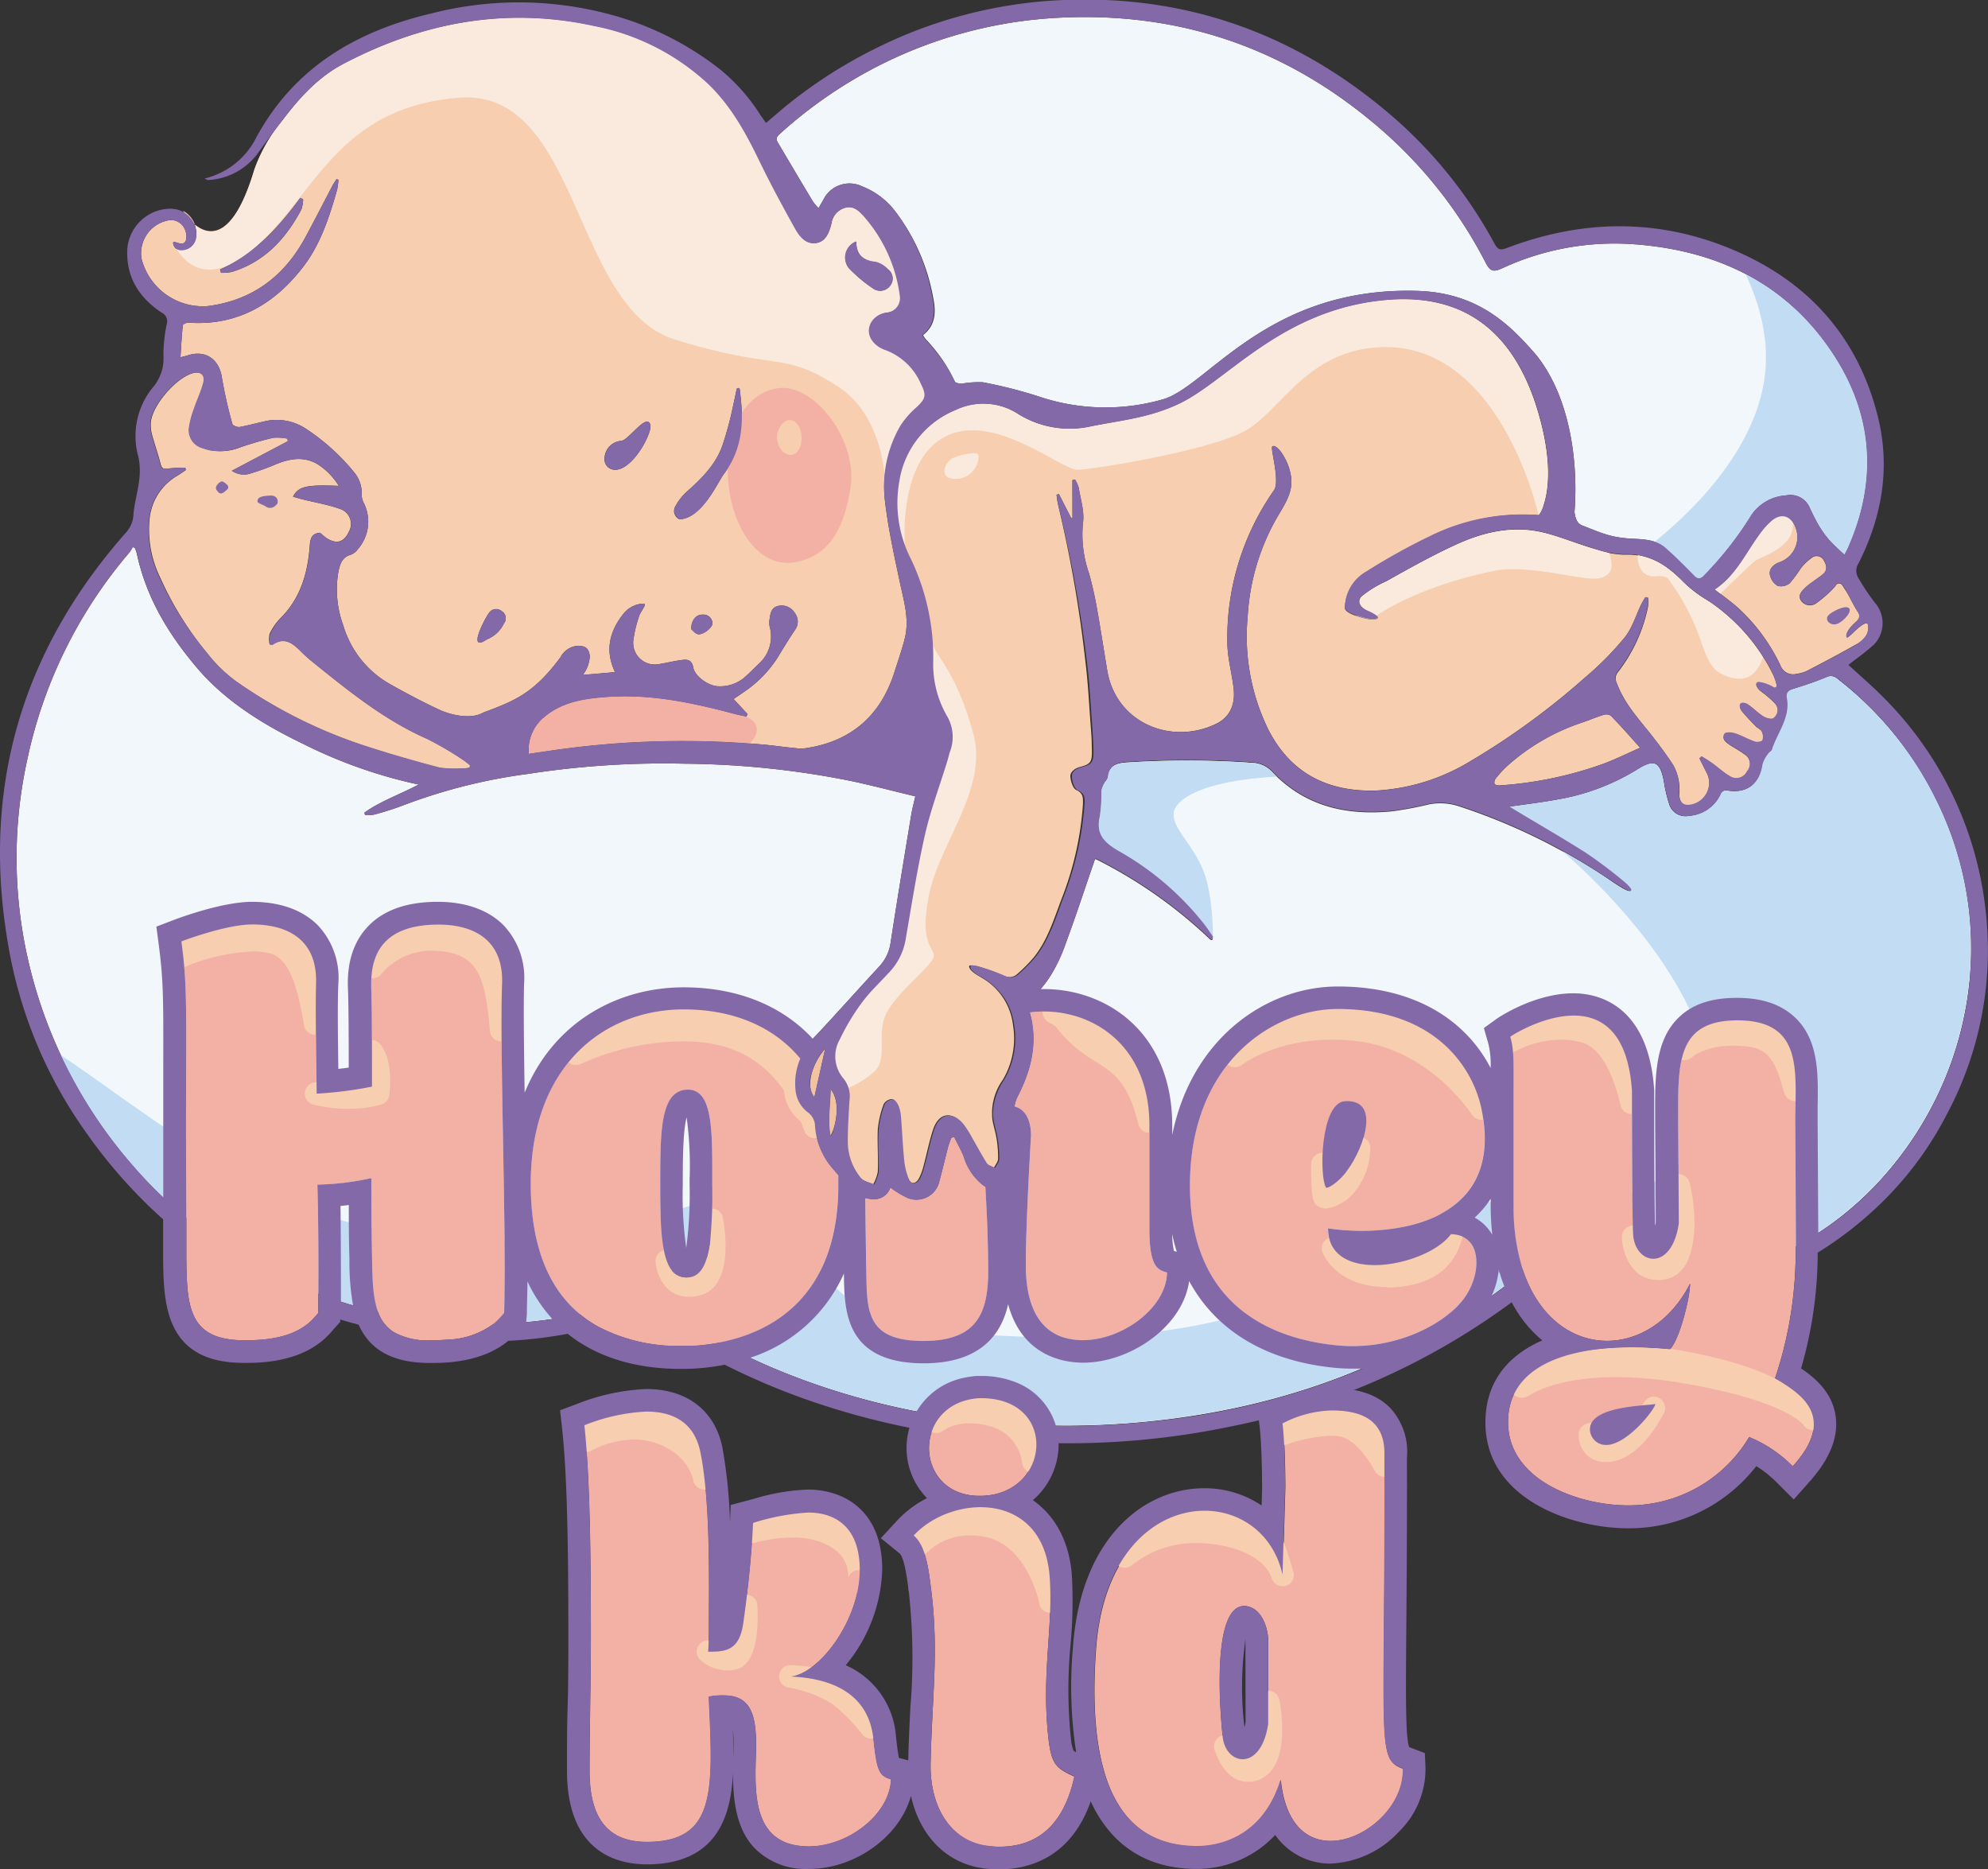<svg xmlns="http://www.w3.org/2000/svg" viewBox="0 0 282.98 266.05"><rect x="0" y="0" width="282.98" height="266.05" fill="#333333" stroke="none"/><defs><style>.cls-1{fill:#f1f7fb;}.cls-2{fill:#c2dcf3;}.cls-3{fill:#f3b0a5;}.cls-4{fill:#f7ceaf;}.cls-5{fill:#fff4ee;}.cls-6{fill:#faeade;}.cls-7{fill:#f1c3a1;}.cls-8{fill:#8469a8;}.cls-9{fill:none;}</style></defs><title>logo_honeyKid</title><g id="Слой_2" data-name="Слой 2"><g id="Слой_1-2" data-name="Слой 1"><path class="cls-1" d="M275.68,114a47.34,47.34,0,0,1,4.73,24.89,48.75,48.75,0,0,1-4.89,17.53,49.59,49.59,0,0,1-8.1,11.78,45.61,45.61,0,0,1-10.77,8.58,47.6,47.6,0,0,1-22.22,6.53,43.24,43.24,0,0,1-14.83-1.65c-5.1-1.2-16.47-11.53-17.51-11.77s6,7.28,13,12.47c-15.47,11.91-33,18.16-52.12,20-29.69,2.87-54.61-6.11-69.22-16.76,8.32-7.48,16.06-16.76,12.59-13.68-13.45,11.88-18,14.08-25.09,15.35a66.49,66.49,0,0,1-47.17-8.68,61.89,61.89,0,0,1-15.26-12.81A67.23,67.23,0,0,1,4,136.62a65,65,0,0,1-.1-28.6A66.39,66.39,0,0,1,18.4,78.65a7,7,0,0,0,.51-.82l.3.19a5.1,5.1,0,0,1,.26.75C20.8,85,23.93,90.19,28,95s9.49,8.14,15.19,10.89a68.75,68.75,0,0,0,16.4,5.77c-2.73,1.44-5.43,2.36-7.72,4l.1.36a5.88,5.88,0,0,0,1.27-.08,42,42,0,0,0,4.15-1.32,78.39,78.39,0,0,1,17.81-4.48,125.83,125.83,0,0,1,22.17-1.45,125,125,0,0,1,24,2.51c2.94.64,5.85,1.4,8.92,2.14-.19.84-.44,1.75-.59,2.68-1,6.05-2,12.1-2.93,18.16a6.26,6.26,0,0,1-1.63,3.39c-3,3.24-5.91,6.51-8.91,9.72a9.77,9.77,0,0,0-3,7.78,4.45,4.45,0,0,0,1.83,3.33A2.54,2.54,0,0,1,116,160a10.21,10.21,0,0,0,2.51,6.31,34,34,0,0,0,3.4,3.6,4.25,4.25,0,0,0,2.27.77,2.44,2.44,0,0,0,2.57-1.65,13.34,13.34,0,0,0,2.47,1.49,3.36,3.36,0,0,0,4.53-2.47c.44-1.61.82-3.23,1.24-4.85.11-.43.29-.84.44-1.26l.39-.11c.46.95,1,1.88,1.37,2.85a8.12,8.12,0,0,0,2.61,3.91,2.66,2.66,0,0,0,4-.55,5.66,5.66,0,0,0,1.11-4.19c-.2-2-.42-4-.51-6a4.13,4.13,0,0,1,.54-1.91c2.09-4.12,2.95-8.34,1.32-12.84a.91.91,0,0,1,.22-.81c2.75-2.11,4.14-5.1,5.29-8.21,1.39-3.76,2.63-7.57,3.94-11.35,0-.13.11-.25.22-.48a66.82,66.82,0,0,1,16.34,11.47c.16.11.41.18.34-.37-.37-.53-.72-1.07-1.11-1.59a41.15,41.15,0,0,0-12.27-10.55c-2.07-1.2-3.34-2.41-2.71-5a23.51,23.51,0,0,0,.22-3.6,3.16,3.16,0,0,1,.39-1.06c.15-.32.49-.59.53-.91.23-1.79,1.34-2.05,2.94-2.14a131.65,131.65,0,0,1,18,.09,4,4,0,0,1,2.38,1.16c4.68,5,10.57,6.34,17.09,5.73a50.49,50.49,0,0,0,5.34-1,8.51,8.51,0,0,1,4.4.32,85.73,85.73,0,0,1,20.35,9.83c1.22.79,3.4,2.35,3.9,2.24s-.66-1.14-1.15-1.52a63.14,63.14,0,0,0-5.28-3.95c-3.32-2.11-6.74-4.07-10.11-6.1l-.68-.43c2.36-.34,4.56-.59,6.73-1a31.65,31.65,0,0,0,11.4-4.24c2.53-1.61,3.35-1.2,3.87,1.76a19.81,19.81,0,0,0,.74,3.1,2.46,2.46,0,0,0,2.86,1.69,5.35,5.35,0,0,0,4.44-3,.87.87,0,0,1,1.13-.59c2.74.4,4.44-1,4.84-3.74a4.68,4.68,0,0,1,.85-1.57c.13-.2.43-.33.5-.54.76-2.41,2.63-4.51,2.12-7.3-.13-.7.15-1.1.88-1.32,1.62-.5,3.24-1,4.8-1.69a1.39,1.39,0,0,1,1.61.27A49.09,49.09,0,0,1,275.68,114Z"/><path class="cls-2" d="M275.68,114a49.09,49.09,0,0,0-14.1-17.36,1.39,1.39,0,0,0-1.61-.27c-1.56.65-3.18,1.19-4.8,1.69-.73.23-1,.62-.87,1.32.51,2.79-1.36,4.89-2.12,7.3-.07.21-.38.34-.5.54a4.68,4.68,0,0,0-.85,1.57c-.39,2.74-2.1,4.14-4.84,3.74a.87.87,0,0,0-1.13.59,5.35,5.35,0,0,1-4.44,3,2.46,2.46,0,0,1-2.86-1.69,19.81,19.81,0,0,1-.74-3.1c-.52-3-1.34-3.37-3.87-1.76a31.65,31.65,0,0,1-11.4,4.24c-2.16.4-4.36.65-6.73,1l.68.43c3.38,2,6.8,4,10.11,6.1a63.16,63.16,0,0,1,5.28,3.95c.48.38,1.77,1.38,1.15,1.52s-2.68-1.45-3.9-2.24c-1.88-1.23-3.8-2.38-5.76-3.46,18.45,16.17,32.89,41.3,7,49.82-12.57,4.15-26.59-2.9-29.6-4.67-.8.26-1.69,29.35-65.9,23.21-21.54-2.06-23.54-22.78-23.08-23.65,0,0-25.19,15.91-57.39,9.1-16.93-3.58-32.12-16.23-44.8-24.79a68.59,68.59,0,0,0,10.18,15.62,61.89,61.89,0,0,0,15.26,12.81,66.49,66.49,0,0,0,47.17,8.68,56.52,56.52,0,0,0,18.28-7.22c-2.69,2.62-5,4.84-5.78,5.54,14.61,10.65,39.53,19.63,69.22,16.76,19.15-1.85,36.65-8.1,52.12-20a30.59,30.59,0,0,1-4.78-5.69,23.84,23.84,0,0,0,9.27,5,43.24,43.24,0,0,0,14.83,1.65,47.6,47.6,0,0,0,22.22-6.53,45.61,45.61,0,0,0,10.77-8.58,49.59,49.59,0,0,0,8.1-11.78,48.75,48.75,0,0,0,4.89-17.53A47.34,47.34,0,0,0,275.68,114Z"/><path class="cls-2" d="M159.26,121.17a41.15,41.15,0,0,1,12.27,10.55c.39.51.74,1.06,1.11,1.59,0,0,.11-6.42-1.66-10.12s-4.26-5.55-3.88-7.66c.25-1.38,3-4.33,14.63-5-.25-.24-.51-.49-.76-.76a4,4,0,0,0-2.38-1.16,131.66,131.66,0,0,0-18-.09c-1.6.09-2.71.35-2.94,2.14,0,.32-.38.59-.53.91a3.16,3.16,0,0,0-.39,1.06,23.51,23.51,0,0,1-.22,3.6C155.92,118.76,157.19,120,159.26,121.17Z"/><path class="cls-1" d="M261.33,51c5.38,8.56,5.83,17.76,1.66,27.07-.14.31-.32.6-.45.86-.77-.74-1.48-1.33-2.07-2a14.24,14.24,0,0,1-1.55-2.13,29.11,29.11,0,0,1-1.35-2.65,3,3,0,0,0-3.37-1.66A6.44,6.44,0,0,0,249,73.77a49.59,49.59,0,0,1-6.39,8.07c-.6.67-1,.59-1.53,0-1.32-1.33-2.64-2.68-4.05-3.9s-3.31-1.18-5.06-1.29c-2.8-.18-4.18-.86-6.72-1.85-.84-.32-1-1.1-1.13-1.91.52-6.63-.43-16.05-5.4-22.3-3.78-4.38-8.37-9-17.19-9.19-21.22-.53-29.69,13.67-36,15.44a29.62,29.62,0,0,1-17.73-.43,66,66,0,0,0-7.9-2,13.9,13.9,0,0,0-3,.2c-.35,0-.94-.11-1-.33a22.34,22.34,0,0,0-4.13-6,5.6,5.6,0,0,1-.39-.58c1.87-1.45,1.86-3.42,1.43-5.44A28.52,28.52,0,0,0,127.37,30a10.85,10.85,0,0,0-4.64-3.47,4.14,4.14,0,0,0-5.55,1.94c-.2.33-.38.66-.66,1.15a7,7,0,0,1-.8-.93c-1.69-2.8-3.34-5.61-5-8.4-.36-.59-.09-.9.31-1.26a64.85,64.85,0,0,1,14.07-9.69A63.66,63.66,0,0,1,151.18,2.5c17.4-.78,32.59,4.69,45.65,16.13A63.84,63.84,0,0,1,211.48,37.4c.62,1.19,1.06,1.37,2.31.8a38,38,0,0,1,18.33-3.47C244.41,35.52,254.64,40.39,261.33,51Z"/><path class="cls-2" d="M235.51,77.13A4.37,4.37,0,0,1,237,78c1.41,1.23,2.73,2.57,4.05,3.9.56.56.93.65,1.53,0A49.59,49.59,0,0,0,249,73.77a6.44,6.44,0,0,1,5.21-3.27,3,3,0,0,1,3.37,1.66,29.11,29.11,0,0,0,1.35,2.65,14.24,14.24,0,0,0,1.55,2.13c.6.68,1.3,1.27,2.07,2,.14-.26.32-.55.45-.86,4.16-9.32,3.71-18.51-1.66-27.07a33.06,33.06,0,0,0-12.86-12c2.21,4.72,3.61,10.24,2.51,15.91C249.1,64.59,241.2,72.52,235.51,77.13Z"/><path class="cls-3" d="M166.12,181.11c-.09,5.09-6.48,9.63-11.95,9.63-4.72,0-8.15-2.87-8.15-10.74,0-6.2.74-18.34.74-18.34,0-2.53-1-3.85-2.33-4.18a4.79,4.79,0,0,1,.53-1.59c1.93-3.8,2.81-7.69,1.65-11.8a15.54,15.54,0,0,1,2-.13c7.31,0,15,5.09,15,16.2V175C163.62,180.37,164.83,180.74,166.12,181.11Z"/><path class="cls-3" d="M140.66,181.85c-.19,5.28-1.85,9-9.17,9-7.78,0-8.06-3.8-8.15-9.16-.08-4.35-.13-8-.16-11.18a6.52,6.52,0,0,0,1,.18,2.44,2.44,0,0,0,2.57-1.65,13.35,13.35,0,0,0,2.47,1.49,3.36,3.36,0,0,0,4.53-2.47c.44-1.61.82-3.23,1.24-4.85.11-.43.29-.84.44-1.26l.39-.11c.46.95,1,1.88,1.37,2.85a8.12,8.12,0,0,0,2.61,3.91,4.27,4.27,0,0,0,.47.3C140.45,172.44,140.66,175.94,140.66,181.85Z"/><path class="cls-3" d="M71.76,186.86a11.23,11.23,0,0,1-1.54,1.58,11.64,11.64,0,0,1-6.56,2.23c-.62.05-1.28.08-2,.08a10.14,10.14,0,0,1-5.52-1.1,5.46,5.46,0,0,1-2.32-2.91c-.74-2-.82-4.57-.86-7.57-.1-4.35-.1-8.06-.1-11.49a38.5,38.5,0,0,1-7.68.93c.15,5.81.18,11.38.14,15.51,0,.95,0,1.82,0,2.61v.13c-.84.92-2.69,3.89-10.1,3.89-8.34.19-8.61-4.63-8.7-11.57,0-1,0-2,0-2.91s0-2,0-3c-.17-29.72.35-31.26-.7-39.28,0,0,6.3-2.41,10.09-2.41,5.1,0,9.26,2.22,9.08,8.34-.1,3.52,0,9.26.09,15.74a55.62,55.62,0,0,0,7.87-1c0-6.76,0-10.47-.09-13.52-.09-2.88-.28-9.54,9.54-9.54,5.1,0,9.26,2.22,9.07,8.34C71.1,149.44,72.13,176.29,71.76,186.86Z"/><path class="cls-3" d="M119.34,167.24c-.28-.31-.55-.63-.82-.95A10.21,10.21,0,0,1,116,160a2.54,2.54,0,0,0-.95-1.64,4.45,4.45,0,0,1-1.83-3.33,8.82,8.82,0,0,1,.69-4.37c-4-4.81-10-7-16.61-7-11.11,0-21.76,7.78-21.76,24.82,0,9.62,3,15.27,7,18.56a17.11,17.11,0,0,0,2.61,1.78A24.64,24.64,0,0,0,97,191.58c.4,0,.84,0,1.3,0a27.73,27.73,0,0,0,4.09-.48c7.34-1.42,16.93-6.43,16.93-22.55C119.36,168.08,119.35,167.66,119.34,167.24Zm-17.95,1.37a72.44,72.44,0,0,1-.28,7.87,15.32,15.32,0,0,1-.47,2.51c-.52,1.79-1.39,2.85-2.84,2.86h-.11a2.58,2.58,0,0,1-2.06-1c-1.54-2-1.65-6.56-1.65-12.2,0-7.51,0-13.24,3.7-13.52C101.58,154.81,101.39,161.11,101.39,168.61Z"/><path class="cls-3" d="M207.52,185.83c-4,4-10.74,6.3-17.23,5.65-7.6-.74-20.93-4.44-20.93-22.78,0-17.6,12-25.19,21.21-25.1,14.26.09,19.17,8.89,20.28,14.17,1.63,7.8-1.11,12.27-5.3,14.72-.34.2-.68.39-1,.56-5,2.44-11.63,2.38-15.53,1.77,0,8.15,14.07,5.46,17.5.83a4.15,4.15,0,0,1,.72.07,3.29,3.29,0,0,1,2.71,2.48C210.6,180.45,209.65,183.7,207.52,185.83Z"/><path class="cls-3" d="M258.18,202.69c0,1.66-.83,3.61-3,6a18.42,18.42,0,0,0-6.2-4.16,19.92,19.92,0,0,1-17.32,9.72c-6.67,0-17-3.43-17-11.85s9.26-10.65,17.59-10.65a50.89,50.89,0,0,1,5.47.28c1-1.09,2-4.3,2.54-6.95a17.1,17.1,0,0,0,.32-2.41h0a18,18,0,0,1-1.6,2.6c-5.75,7.72-16.06,7.56-20.89-1.44a19.2,19.2,0,0,1-1.43-3.43,29.14,29.14,0,0,1-1.22-8.76V155.55c0-4.35.09-6-.47-8,1-.74,16.12-9.82,17.32,7.68,0,2.5,0,18.9.19,20.74.47,4.08,5.47,5,6.48-1.85l-.09-14.54c0-8.06-.37-14.36,8.43-14.36,9.45,0,8.24,7.32,8.24,14.26l.09,16.76c0,.38,0,.76,0,1.13,0,.93,0,1.83-.06,2.7a56.57,56.57,0,0,1-2.9,16.09C255,197.6,258.18,199.45,258.18,202.69Z"/><path class="cls-4" d="M44.87,147.28a1.61,1.61,0,0,1-1.59-1.35c-.92-5.52-2.07-9.36-4.71-10.2a8.41,8.41,0,0,0-2.49-.31,27.6,27.6,0,0,0-9.28,2,1.67,1.67,0,0,1-.82.21,1.6,1.6,0,0,1-.73-.17,1.62,1.62,0,0,1-.88-1.25c-.07-.63-.15-1.29-.24-2a1.61,1.61,0,0,1,1-1.71c.27-.1,6.62-2.52,10.67-2.52,3.57,0,6.43,1,8.29,2.92a9.35,9.35,0,0,1,2.4,7.08c0,.41,0,2.69,0,4.2,0,.71,0,1.3,0,1.53A1.61,1.61,0,0,1,45,147.28Z"/><path class="cls-4" d="M44.9,139.9c.18-6.11-4-8.34-9.08-8.34-3.8,0-10.09,2.41-10.09,2.41.09.72.18,1.39.25,2,1-.62,8.81-3.16,13.08-1.81,3.71,1.17,4.94,6.19,5.82,11.47C44.87,144.91,44.88,140.53,44.9,139.9Z"/><path class="cls-4" d="M49.64,157.81a21.1,21.1,0,0,1-5.07-.61,1.61,1.61,0,0,1,.31-3.16,61.68,61.68,0,0,0,6.37-.74c0-1.36,0-2.58,0-3.7A1.61,1.61,0,0,1,54,148.47c.33.34,2,2.27,1.43,7.34a1.61,1.61,0,0,1-1.15,1.38,16.64,16.64,0,0,1-4.65.62Z"/><path class="cls-4" d="M53.84,155.65c.47-4.57-1-6-1-6h0c0,1.47,0,3.12,0,5a55.62,55.62,0,0,1-7.87,1A18.43,18.43,0,0,0,53.84,155.65Z"/><path class="cls-4" d="M71.34,148.22a1.61,1.61,0,0,1-1.6-1.46c-.69-7.52-1.38-11.45-8.52-11.45a9.33,9.33,0,0,0-7,3.38,1.61,1.61,0,0,1-2.79-1.38C52,134,54.48,130,62.31,130c3.57,0,6.43,1,8.29,2.92A9.34,9.34,0,0,1,73,140c0,1.58-.06,3.76,0,6.65a1.61,1.61,0,0,1-1.53,1.62Z"/><path class="cls-4" d="M62.31,131.57c-6.75,0-8.77,3.15-9.35,6.05a11,11,0,0,1,8.26-3.93c8.75,0,9.47,5.78,10.12,12.91,0-2.67,0-5,0-6.71C71.57,133.79,67.41,131.57,62.31,131.57Z"/><path class="cls-4" d="M116,162a1.61,1.61,0,0,1-1.51-1.05c-.17-.47-.36-.93-.54-1.37a6.07,6.07,0,0,1-2.36-4.37c-3.25-4.69-7.89-7-14.18-7a35.53,35.53,0,0,0-14.76,3.23,1.61,1.61,0,0,1-1.84-2.57,22.5,22.5,0,0,1,16.47-6.79c7.53,0,13.7,2.6,17.85,7.53a1.61,1.61,0,0,1,.25,1.68,7.11,7.11,0,0,0-.6,2.85,27.87,27.87,0,0,1,1.9,3.58,3.9,3.9,0,0,1,.91,2.18c0,.06,0,.11,0,.16l0,.17A1.61,1.61,0,0,1,116,162Z"/><path class="cls-4" d="M116,160.38c0-.13,0-.26,0-.39a2.54,2.54,0,0,0-.95-1.64,4.45,4.45,0,0,1-1.83-3.33,8.82,8.82,0,0,1,.69-4.37c-4-4.81-10-7-16.61-7A20.93,20.93,0,0,0,82,150a37.07,37.07,0,0,1,15.44-3.38C108.19,146.61,113.29,152.9,116,160.38Z"/><path class="cls-4" d="M98.07,184.57c-3.44,0-4.62-3.24-4.76-4.95a1.61,1.61,0,0,1,.89-1.58,1.63,1.63,0,0,1,.73-.17,1.62,1.62,0,0,1,1.51,1.05,3.4,3.4,0,0,0,.47.9,1,1,0,0,0,.83.42h.07c.23,0,.8,0,1.29-1.7.13-.5.42-3.22.53-4.25,0-.37.07-.67.09-.86a1.61,1.61,0,0,1,1.54-1.43h.06a1.61,1.61,0,0,1,1.58,1.31c.3,1.6,1.56,9.64-3.11,11A6.21,6.21,0,0,1,98.07,184.57Z"/><path class="cls-4" d="M100.64,179c-.52,1.79-1.39,2.85-2.84,2.86h-.11a2.58,2.58,0,0,1-2.06-1,4.94,4.94,0,0,1-.71-1.33h0s.37,4.45,4.43,3.28c3.5-1,2-9.14,2-9.14C101.21,174.56,100.85,178.27,100.64,179Z"/><path class="cls-4" d="M163.61,161.23a1.61,1.61,0,0,1-1.55-1.19c-.73-2.71-1.55-5.77-4.51-7.89-.6-.43-1.19-.8-1.75-1.17a18.76,18.76,0,0,1-5.51-4.85,5.18,5.18,0,0,0-1.08-.66,1.61,1.61,0,0,1,.73-3h.13c7.35.61,14.89,6.15,15.15,17.15a1.61,1.61,0,0,1-1.38,1.63Z"/><path class="cls-4" d="M149.93,144a4.84,4.84,0,0,1,1.63,1.12c2.37,3.13,4.4,3.89,6.91,5.68,3.41,2.43,4.36,5.89,5.13,8.78C163.37,149.55,156.7,144.59,149.93,144Z"/><path class="cls-4" d="M210.86,159.38a1.61,1.61,0,0,1-1.37-.76c-.07-.11-5.86-9.14-16.21-10.42a30,30,0,0,0-3.67-.23c-8.15,0-12.81,3.56-12.85,3.6a1.61,1.61,0,0,1-2.18-2.35A22,22,0,0,1,190.4,142h.19c13.72.09,20.28,8,21.84,15.44a1.61,1.61,0,0,1-1.58,1.94Z"/><path class="cls-4" d="M190.57,143.61a20.25,20.25,0,0,0-14.81,6.7h0s6.42-5.1,17.72-3.7,17.38,11.16,17.38,11.16C209.74,152.49,204.83,143.7,190.57,143.61Z"/><path class="cls-4" d="M197.38,183.17c-7.29,0-9.09-4.84-9.16-5a1.62,1.62,0,0,1,2.88-1.41c1,1.5,3.26,1.72,4.54,1.72,3.68,0,8.06-1.72,9.56-3.74a1.61,1.61,0,0,1,1.29-.65h.19a1.66,1.66,0,0,1,1.24.69,1.62,1.62,0,0,1,.26,1.37c-.77,2.68-2.54,6.32-9,7-.62.06-1.23.09-1.82.09Z"/><path class="cls-4" d="M199,181.47c5.61-.57,7-3.61,7.6-5.82h-.14c-3,4-13.82,6.54-16.76,1.93h0S191.39,182.24,199,181.47Z"/><path class="cls-4" d="M188.75,172a2.21,2.21,0,0,1-.74-.12c-1.12-.4-1.41-1.06-1.38-6.21a1.61,1.61,0,0,1,1.56-1.6h0a1.61,1.61,0,0,1,1.61,1.51l0,.75a6,6,0,0,0,.56-.69,14.73,14.73,0,0,0,1.59-2.83,1.61,1.61,0,0,1,1.48-1,1.59,1.59,0,0,1,.31,0,1.61,1.61,0,0,1,1.31,1.54,10,10,0,0,1-2.5,6.61A6.43,6.43,0,0,1,188.75,172Z"/><path class="cls-4" d="M191.78,166.57c-1,1.48-2.87,2.78-3.06,2.41a5.17,5.17,0,0,1-.38-1.62l-.11-1.66s0,4.57.31,4.69c.64.23,2.45-.87,2.82-1.34a8.43,8.43,0,0,0,2.16-5.58h0A16.21,16.21,0,0,1,191.78,166.57Z"/><path class="cls-4" d="M232.24,158.55a1.61,1.61,0,0,1-1.57-1.26c-.53-2.35-2.11-7.91-5.42-8.89a10.83,10.83,0,0,0-3.07-.43,14.38,14.38,0,0,0-6.38,1.6,1.61,1.61,0,0,1-2.31-1.07c0-.16-.08-.32-.12-.48a1.61,1.61,0,0,1,.6-1.74s4.88-3.32,10-3.32c3.38,0,9.16,1.58,9.88,12.19,0,0,0,.07,0,.11v1.66a1.61,1.61,0,0,1-1.43,1.6Z"/><path class="cls-4" d="M225.71,146.86c3.95,1.16,5.77,6.69,6.53,10.08,0-.75,0-1.33,0-1.66-1.2-17.5-16.3-8.43-17.32-7.68.05.19.1.37.14.56A14.92,14.92,0,0,1,225.71,146.86Z"/><path class="cls-4" d="M255.54,156.72a1.61,1.61,0,0,1-1.53-1.1c-.12-.37-.24-.76-.36-1.16-.93-3.11-1.78-5.17-4.92-5.52a17.56,17.56,0,0,0-2-.11c-4.09,0-5.85,1.61-5.86,1.62a1.61,1.61,0,0,1-2.59-1.79c1.39-3.36,4.31-5,8.93-5,9.86,0,9.89,7.73,9.9,11.44a1.61,1.61,0,0,1-1.35,1.6Z"/><path class="cls-4" d="M255.54,155.11c0-5.31-.86-9.84-8.29-9.84-4.31,0-6.42,1.51-7.45,4,.06-.05,2.75-2.65,9.11-1.94C254,147.9,254.59,152.25,255.54,155.11Z"/><path class="cls-4" d="M235.86,182.14c-3.7,0-4.91-3.94-5-6a1.61,1.61,0,0,1,1.47-1.7h.14a1.61,1.61,0,0,1,1.6,1.43c.13,1.14.74,1.76,1.25,1.76s1.61-.94,2-3.54l0-5.38a1.61,1.61,0,0,1,1.4-1.61h.21a1.61,1.61,0,0,1,1.56,1.2c1,3.74,1.59,12.37-3,13.67a5.74,5.74,0,0,1-1.56.23Z"/><path class="cls-4" d="M237,180.37c3.21-.91,2.77-8.4,1.9-11.71l0,5.51c-1,6.85-6,5.93-6.48,1.85C232.43,176,232.77,181.56,237,180.37Z"/><path class="cls-4" d="M228.58,208.08a3.75,3.75,0,0,1-2.8-1.1,4.09,4.09,0,0,1-1.07-2.86,1.61,1.61,0,0,1,.92-1.4l.12-.06a1.61,1.61,0,0,1,2.22,1,.74.74,0,0,0,.67.42c1.47,0,4.31-2.73,5.39-4.51a1.61,1.61,0,0,1,2.81,1.57C235.76,203.2,232.8,208.08,228.58,208.08Z"/><path class="cls-4" d="M228.63,205.65a2.33,2.33,0,0,1-2.2-1.53l-.12.06a2.17,2.17,0,0,0,2.26,2.29c3.39,0,6-4.51,6.82-6.1C234.43,202,231.14,205.65,228.63,205.65Z"/><path class="cls-4" d="M258.11,203.54a1.64,1.64,0,0,1-1.45-.8c-.22-.27-3.1-3.55-17.44-5.93A56.89,56.89,0,0,0,230,196c-8.68,0-12.28,2.58-12.32,2.6l-.25.15a1.78,1.78,0,0,1-.8.19,1.71,1.71,0,0,1-1.24-.51,1.29,1.29,0,0,1,0-1.82c3.81-4,11.27-4.84,16.85-4.84l1.36,0,4.21.23.16,0c.4.06,9.26,1.37,14.65,4.18,2,1,6.5,2.54,7.08,5.68a1.43,1.43,0,0,1-1.19,1.6A1.83,1.83,0,0,1,258.11,203.54Z"/><path class="cls-4" d="M239.51,194.3c15.76,3,18.47,7.28,18.6,7.63-.45-2.77-3.28-4.44-5.49-5.72-5.46-2.62-14.91-4.17-14.91-4.17l-4.15-.26-1.32,0c-6,0-12.45,1.15-15.62,4.92C216.63,196.68,222.94,191.17,239.51,194.3Z"/><path class="cls-4" d="M131.21,54.64c.79,1.56.66,2.07-.66,3.3a12.59,12.59,0,0,0-2.23,2.53A17.08,17.08,0,0,0,126,71.53c.46,3.82,1.3,7.61,2.1,11.38.55,2.61,1.36,5.18.71,7.87-.41,1.68-1,3.32-1.53,5-2,6.15-6.19,9.76-12.62,10.71a5.29,5.29,0,0,1-1.31,0c-1.72-.16-3.42-.42-5.14-.56a129.15,129.15,0,0,0-29.4.83l-3.53.52a6,6,0,0,1,2.16-5.19c2.52-2.15,5.6-2.63,8.74-2.87,6.26-.49,12.28.78,18.27,2.38.58.15,1.18.27,1.77.4l.2-.36-2-2.15c.53-.36,1-.67,1.46-1a16.73,16.73,0,0,0,4.87-5c.77-1.28,1.56-2.56,2.39-3.8a2,2,0,0,0,0-2.44,2.18,2.18,0,0,0-2.4-1c-.92.22-1.07,1-1.18,1.79a3.25,3.25,0,0,0,0,1.15A5.2,5.2,0,0,1,108,94.48c-.64.61-1.26,1.26-1.92,1.84a5.32,5.32,0,0,1-3.82,1.35c-1.37,0-3.35-1.42-3.57-2.63s-.88-1.2-1.7-1.1c-1.11.15-2.2.43-3.31.6a3.08,3.08,0,0,1-3.5-3.6A18,18,0,0,1,91,87.61c.12-.34.53-.92.78-1.43a.19.19,0,0,0-.18-.27,3.8,3.8,0,0,0-2.78,1.35c-2,2.46-2.78,5.23-1.28,8.39-1.34.14-3.52.31-4.59.41a4.62,4.62,0,0,0,1-2.7c-.14-1.15-.66-1.47-1.83-1.44a3.07,3.07,0,0,0-2.35,1.64c-3.81,5.16-6.6,6.22-11,7.86-1.51.92-4.3.5-6.3-.44-2.37-1.11-4.69-2.34-7-3.64A14.21,14.21,0,0,1,48.86,89a14.85,14.85,0,0,1-.69-7.65c.23-1.07.52-2.05,1.77-2.4a2.2,2.2,0,0,0,1-.79,5.93,5.93,0,0,0,.89-6.48,2.84,2.84,0,0,1-.35-1.19,4.6,4.6,0,0,0-1.06-3.26A30.19,30.19,0,0,0,43.51,61a7.53,7.53,0,0,0-6-1c-1.14.26-2.27.57-3.42.77-.3.05-.9-.19-1-.39a63.62,63.62,0,0,1-1.5-6.62c-.38-2.63-2.33-4-4.84-3.19-.26.09-.53.14-1.06.28.1-1.62.18-3.09.33-4.54,0-.16.52-.4.78-.39,7.1.51,12.47-2.78,16.51-8.15,2.35-3.12,3.61-7,4.68-10.78a9.5,9.5,0,0,0,.18-1.4l-.27-.09c-.19.31-.41.61-.58.94-1.29,2.45-2.54,4.92-3.86,7.35-3,5.53-7.52,8.95-13.85,9.77a9,9,0,0,1-9.46-6.72,4.76,4.76,0,0,1,3.64-5.44,2.11,2.11,0,0,1,2.4,1,2.45,2.45,0,0,1,.27,1.83c-.26.7-1,.39-1.59.2-.05,0-.13,0-.23.09a1.11,1.11,0,0,0,1.15,1.1,2.09,2.09,0,0,0,2.1-1.61A3.7,3.7,0,0,0,26.06,30s5.54,9.49,10.16-5.89a23.1,23.1,0,0,1,4-7c2.4-3.16,5-6.07,8.6-8C60.1,3.19,72,.94,84.61,3.72a33,33,0,0,1,16,8.06c3.37,3.16,5.51,7.07,7.48,11.14,1.59,3.28,3.33,6.5,5.11,9.69.6,1.06,1.49,2.17,2.91,2s1.92-1.55,2.23-2.82a2.68,2.68,0,0,1,2-2.22c1.14-.27,1.87.42,2.56,1.17a21.22,21.22,0,0,1,5.18,11.36,2.08,2.08,0,0,1-1.8,2.39c-2.52.26-3.76,3.18-1.18,4.89a4.36,4.36,0,0,0,1,.47A8.88,8.88,0,0,1,131.21,54.64Zm-4.38-14.13a1.63,1.63,0,0,0-.44-2.19,3.46,3.46,0,0,0-1.7-1c-1.8-.18-2.77-1-2.78-2.84,0,0-.06,0-.09-.05a2.46,2.46,0,0,0-1,3.78,20.66,20.66,0,0,0,3.59,3A1.78,1.78,0,0,0,126.83,40.52ZM103,67.51c3.25-4.31,2.66-8.91,2.3-12.1a.23.23,0,0,0-.45,0c-.19.93-.42,2-.5,2.35a48.51,48.51,0,0,1-1.53,5.68C101.88,66.07,100,68,97.74,70a7.54,7.54,0,0,0-1.57,2A1.33,1.33,0,0,0,96,73.1c.13.34.43.84.92.79C100,73.6,102.21,68.57,103,67.51ZM99.36,90.26c.75.13,2.12-1,2.06-1.59a1.3,1.3,0,0,0-1.37-1.2c-.9-.05-1.66.76-1.65,2.06C98.59,89.69,98.94,90.19,99.36,90.26Zm-11.8-23.4c2.6,0,5.37-5.4,5-6.45-.57-1.65-3.11,2.32-4.17,2.34a2.56,2.56,0,0,0-2.34,2.55A1.48,1.48,0,0,0,87.56,66.86ZM71.72,88.74a1.17,1.17,0,0,0-.3-1.76,1.22,1.22,0,0,0-1.85.31c-.48.61-3.19,5.69-.26,3.71A4.53,4.53,0,0,0,71.72,88.74ZM43.15,28.39l-.4-.23c-3.1,4.2-6.55,8-11.42,10.19l.12.48A6.78,6.78,0,0,0,33,38.7c4.67-1.43,7.69-4.72,9.9-8.89A4.81,4.81,0,0,0,43.15,28.39Z"/><path class="cls-4" d="M66.84,109.28l.09-.35a8.49,8.49,0,0,0-.89-.71,46.19,46.19,0,0,0-5.22-3.07c-6.14-2.68-11.24-6.85-16.39-11a19.24,19.24,0,0,1-1.57-1.41c-1.18-1.18-2.39-2.17-4.13-1,0,0-.13,0-.36-.06a3.61,3.61,0,0,1,0-1.45A8.17,8.17,0,0,1,39.9,88c2.82-2.79,3.86-6.29,4.17-10.09.08-1,.11-2,1.49-2.09a9,9,0,0,0,1,.82c1.39.84,2.41.51,3.09-.95a2.24,2.24,0,0,0-1.32-3.28c-1.69-.6-3.49-.9-5.23-1.33-.46-.11-.91-.25-1.4-.39.79-1.48,1.91-1.73,6.52-1.54A9.51,9.51,0,0,0,45.09,66c-2-1.1-3.9-.69-5.84.08a31,31,0,0,1-3.49,1.27A3,3,0,0,1,33,67l8-4.21-.07-.36a7.29,7.29,0,0,0-2-.13c-1.55.35-3.07.81-4.58,1.31a7.54,7.54,0,0,1-5.4.19,2.64,2.64,0,0,1-2-3,12.93,12.93,0,0,1,.75-2.75c.4-1.21,1-2.37,1.29-3.6.28-1-.35-1.6-1.36-1.38-2.41.51-6,4.61-6.16,7.08a5.32,5.32,0,0,0,.16,1.68c.38,1.4.87,2.77,1.23,4.18.16.63.38.78,1,.68a23.74,23.74,0,0,1,2.53-.13l.06.35c-.4.27-.8.55-1.21.8a8,8,0,0,0-3.92,5.9,15.58,15.58,0,0,0,1.48,8.59A46.72,46.72,0,0,0,29.52,93a20.84,20.84,0,0,0,4.11,4,69.65,69.65,0,0,0,17.8,9c3.7,1.22,7.44,2.33,11.21,3.29A17.53,17.53,0,0,0,66.84,109.28Z"/><path class="cls-4" d="M152.65,68.33l.37-.09a4.88,4.88,0,0,1,.53,1.18c.26,1.68.84,3.42.6,5a16.7,16.7,0,0,0,.86,7.16c.46,1.64.83,3.3,1.13,5,.53,3,1,6,1.48,8.92,1.32,7.52,9.25,10.59,15.56,7.48,2-1,2.66-2.88,2.42-5s-.84-4.2-.89-6.31a36.6,36.6,0,0,1,6.64-21.9c.89-1.3-.56-6-.25-6.22.59-.57,2.64,2.23,2.72,4.88.07,2.09-1.31,3.89-2.32,5.71a31.88,31.88,0,0,0-3.9,13.59,30.1,30.1,0,0,0,3,16.22c3.41,6.55,8.92,8.7,15.11,8.57a28.75,28.75,0,0,0,13.59-4.19,105.5,105.5,0,0,0,16.31-11.9,43.57,43.57,0,0,0,5.66-5.72c1.08-1.34,1.59-3.14,2.36-4.72.17-.35.38-.67.57-1l.39.09a5.89,5.89,0,0,1,0,1.27,22.4,22.4,0,0,1-4.26,9.28,1.44,1.44,0,0,0-.17,1.63c1,2.71,2.86,4.79,4.62,7,1.2,1.49,2.33,3,3.39,4.62a7.16,7.16,0,0,1,.87,4.1c0,1.42.71,1.88,2.05,1.5a3.15,3.15,0,0,0,1.84-4.51c-.35-.67-.68-1.35-1-2l.32-.28c.51.33,1,.65,1.54,1,.83.6,1.59,1.31,2.47,1.82a1.67,1.67,0,0,0,2.45-.69,1.62,1.62,0,0,0-.44-2.49c-.65-.49-1.38-.87-2.06-1.32s-1.13-.88-.7-1.54c.16-.25,1-.2,1.49-.05,1,.32,1.88.85,2.84,1.18.31.11,1,0,1.07-.21a1.73,1.73,0,0,0-.11-1.26c-.15-.32-.6-.48-.87-.76-.69-.7-1.39-1.41-2-2.17-.18-.22-.38-.73-.15-1s.8-.07,1.06.1c.76.51,1.4,1.21,2.18,1.69.4.25,1.19.47,1.45.26a1.41,1.41,0,0,0,.3-2,9.82,9.82,0,0,0-1.15-1.09c-.54-.53-1.35-.87-1.58-1.55a.34.34,0,0,1,.34-.49,5.28,5.28,0,0,1,2.14.77.29.29,0,0,0,.39-.34,7.06,7.06,0,0,0-.46-1.4,26.31,26.31,0,0,0-9.73-10.88,17.49,17.49,0,0,1-3.36-2.68c-2.31-2.3-4.8-3.79-8.2-3.64a14.38,14.38,0,0,1-4.45-.89c-2.38-.69-4.68-1.68-7.09-2.25-4.25-1-8.36-.07-12.22,1.69-3.44,1.57-6.76,3.42-10.06,5.28a15.37,15.37,0,0,0-3.5,2.14c-.76.78-.1,1.65.87,2.06.69.29,2.68,1.31.21,1.14-.29,0-3.5-.69-3.48-1.59a6.05,6.05,0,0,1,3.1-5.17,89.6,89.6,0,0,1,9.1-5A29.6,29.6,0,0,1,219,73.32c.16,0,2.68-3.82.4-12.91-2.33-9.34-7.86-19-22.16-17.71-15,1.35-22.66,11.67-29.64,14.87-4.17,1.91-7.78,2.22-12.3,3.11a13.85,13.85,0,0,1-10.58-1.88,9.13,9.13,0,0,0-8.71-.45,13.11,13.11,0,0,0-8,9.86,17.52,17.52,0,0,0,1.46,11.21,32.5,32.5,0,0,1,3.23,14.72,14.64,14.64,0,0,0,2,7.8,5.9,5.9,0,0,1,.35,5.09c-.13.44-.24.89-.38,1.33-1.06,3.46-2.35,6.86-3.15,10.38-1.1,4.84-1.86,9.75-2.71,14.64a9.06,9.06,0,0,1-2.33,4.92l-2.2,2.31a28,28,0,0,0-4.88,7.31,4.85,4.85,0,0,0,.62,5.66,4,4,0,0,1,.77,3c-.12,1.94-.29,3.89-.24,5.84a8.12,8.12,0,0,0,1.88,5.21c.42.49,1.24.63,1.87.92a6.1,6.1,0,0,0,.65-1.77c.08-2-.08-4,0-6.06a14.13,14.13,0,0,1,.84-3.58,1.48,1.48,0,0,1,1.16-.72c.28,0,.67.55.83.93a5.49,5.49,0,0,1,.35,1.65c.16,2,.23,4,.44,6a9.45,9.45,0,0,0,.67,2.76c.35.81,1.1.79,1.54,0a7.51,7.51,0,0,0,.67-1.78c.47-1.74.81-3.53,1.38-5.24.79-2.37,2.65-2.67,4.22-.74a15.09,15.09,0,0,1,1.25,2c.68,1.16,1.28,2.37,2,3.5.23.35.78.48,1.18.7.21-.42.58-.84.59-1.27a15.86,15.86,0,0,0-.21-2.85c-.14-.91-.44-1.79-.59-2.69a8.13,8.13,0,0,1,1.49-5.73,11.58,11.58,0,0,0,1.43-7.8,8.92,8.92,0,0,0-4.24-6.58c-.62-.4-1.94-1-2-1.75,0-.27.94-.06,1.2,0a28.59,28.59,0,0,1,3.79,1.36,1.67,1.67,0,0,0,1.86-.26,22.4,22.4,0,0,0,2.35-2.37c2-2.48,2.88-5.51,4-8.43a45.23,45.23,0,0,0,3-13.33c0-.86.12-1.58-.94-2.06-.48-.22-.79-1.21-.85-1.88s.61-1.2,1.36-1.4c1.75-.47,1.77-.77,1.68-3.26,0-.93-.09-1.85-.16-2.78-.22-2.94-.36-5.89-.72-8.81A183.24,183.24,0,0,0,150.65,72c-.13-.51-.18-1-.26-1.57l.34-.1,1.75,3.42.18,0Z"/><path class="cls-4" d="M262.24,83.29a.54.54,0,0,0-.91,0,1.57,1.57,0,0,1-.25.33,17.3,17.3,0,0,1-2.52,2.22,1.55,1.55,0,0,1-2.2-.36c-.51-.8.15-1.39.69-1.91a9.38,9.38,0,0,1,1-.77c.48-.36,1-.68,1.45-1.08.71-.63.46-1.37.08-2a1.12,1.12,0,0,0-1.68-.33,7.41,7.41,0,0,0-1.58,1.52A18.86,18.86,0,0,1,254.77,83a2,2,0,0,1-1.7.4A2.29,2.29,0,0,1,252,82c-.29-.9.28-1.62,1.35-2a3.78,3.78,0,0,0,2.41-4.39c-.54-2.13-2-2.77-3.55-1.52a10.84,10.84,0,0,0-1.7,1.89c-2,2.71-3.37,5.92-6.41,7.91,1.25,1,2.45,1.82,3.5,2.8a26.44,26.44,0,0,1,5.83,8,1.92,1.92,0,0,0,2.31,1.21,5,5,0,0,0,1.43-.4c2.29-1.19,4.58-2.39,6.83-3.67a4.35,4.35,0,0,0,1.55-1.24,2.09,2.09,0,0,0,.32-1.77.23.23,0,0,0-.25-.12c-1,.23-2.58,2.31-2.75,2-.26-.53.59-1.56,1.11-2s1-.84.48-1.61-1-1.79-1.5-2.67C262.73,84.05,262.5,83.7,262.24,83.29Z"/><path class="cls-4" d="M233.46,106.42c-1.5-1.67-2.78-3.13-4.13-4.53a1.21,1.21,0,0,0-1-.17c-1.08.33-2.13.78-3.2,1.14a30.15,30.15,0,0,0-10.65,6.22,15,15,0,0,0-1.57,1.72.91.91,0,0,0-.17.76c.07.15.47.24.71.22a54,54,0,0,0,14.92-3.13C230.07,108,231.71,107.2,233.46,106.42Z"/><path class="cls-5" d="M25.08,35.29a6.45,6.45,0,0,1-.41-.85A1.27,1.27,0,0,0,25.08,35.29Z"/><polygon class="cls-5" points="219.01 73.32 219.01 73.32 219.01 73.32 219.01 73.32"/><path class="cls-5" d="M36.26,35.26a22.68,22.68,0,0,1-3.62,2.43A15.18,15.18,0,0,0,36.26,35.26Z"/><path class="cls-5" d="M219.76,71.78,219,73.32A3.73,3.73,0,0,0,219.76,71.78Z"/><path class="cls-6" d="M32.64,37.69a22.68,22.68,0,0,0,3.62-2.43c8.57-7.43,11.7-19.93,29-21.35S81.46,43.74,96,48.29s15.31,1.59,23.14,6.62c5.08,3.26,6.48,9.28,6.83,13.11a16.75,16.75,0,0,1,2.38-7.55,12.58,12.58,0,0,1,2.23-2.53c1.32-1.23,1.45-1.74.66-3.3a8.88,8.88,0,0,0-5-4.83,4.36,4.36,0,0,1-1-.47c-2.58-1.7-1.34-4.63,1.18-4.89a2.08,2.08,0,0,0,1.8-2.39A21.23,21.23,0,0,0,123,30.71c-.69-.75-1.41-1.44-2.56-1.17a2.68,2.68,0,0,0-2,2.22c-.31,1.27-.73,2.6-2.23,2.82s-2.32-.9-2.91-2c-1.78-3.19-3.52-6.4-5.11-9.69-2-4.07-4.11-8-7.48-11.14a33,33,0,0,0-16-8.06C72,.94,60.1,3.19,48.8,9.16c-3.57,1.89-6.2,4.8-8.6,8a23.1,23.1,0,0,0-4,7c-3,10.1-6.47,9.48-8.47,7.86a3.28,3.28,0,0,1,.16,1.93,2.09,2.09,0,0,1-2.1,1.61,1.19,1.19,0,0,1-.74-.25C25.94,36.81,28.25,39.67,32.64,37.69Zm89.18-3.28s.09,0,.09.05c0,1.84,1,2.66,2.78,2.84a3.46,3.46,0,0,1,1.7,1,1.63,1.63,0,0,1,.44,2.19,1.78,1.78,0,0,1-2.44.64,20.66,20.66,0,0,1-3.59-3A2.46,2.46,0,0,1,121.82,34.41Z"/><path class="cls-6" d="M135.75,61.64c6.82-2.18,15.44,5.29,17.71,5.22s19.22-2.79,24.05-5.7,8.6-11.09,18.58-11.73C213.52,48.31,219,73.3,219,73.32h0l.75-1.54c.6-1.88,1.11-5.54-.35-11.37-2.33-9.34-7.86-19-22.16-17.71-15,1.35-22.66,11.67-29.64,14.87-4.17,1.91-7.78,2.22-12.3,3.11a13.85,13.85,0,0,1-10.58-1.88,9.13,9.13,0,0,0-8.71-.45,13.11,13.11,0,0,0-8,9.86,17.1,17.1,0,0,0,.8,9.63S127.61,64.24,135.75,61.64Z"/><path class="cls-6" d="M135.45,65.31c-1.08.69-1.34,2.22-.5,2.64a3.16,3.16,0,0,0,3.17-.55c1-.8,1.37-2.29,1.06-2.74S136.21,64.82,135.45,65.31Z"/><path class="cls-6" d="M194.89,88.08c1.31.09,1.36-.15,1-.44l-3-.08A11.87,11.87,0,0,0,194.89,88.08Z"/><path class="cls-6" d="M219.59,75.77c-4.25-1-8.36-.07-12.22,1.69-3.44,1.57-6.76,3.42-10.06,5.28a15.37,15.37,0,0,0-3.5,2.14c-.76.78-.1,1.65.87,2.06a5.72,5.72,0,0,1,1.23.7h0s5.65-4.12,16.77-6.39c4.88-1,12.66,1.46,14.82,1.07,2.41-.43,2-2.21,1.55-3.63-.8-.18-1.61-.44-2.39-.66C224.29,77.33,222,76.34,219.59,75.77Z"/><path class="cls-6" d="M243.58,85.79c-.29-.19-.59-.38-.89-.56a17.49,17.49,0,0,1-3.36-2.68,17.43,17.43,0,0,0-1.61-1.43A10,10,0,0,0,233.14,79a3.25,3.25,0,0,0,.76,2.46c1.12.92,1.84.42,2.64.56a1.93,1.93,0,0,1,.82.26,31,31,0,0,1,3.74,6.36c1.5,3.36,1.75,6.2,4,7.3,3.66,1.77,5.16-.34,5.85-2.39A27.23,27.23,0,0,0,243.58,85.79Z"/><path class="cls-6" d="M252.18,74.07a10.84,10.84,0,0,0-1.7,1.89c-1.78,2.4-3.05,5.19-5.43,7.18a10.4,10.4,0,0,1-1,.73l.82.64.78-.76c2-1.91,3.67-3.53,4-3.79.85-.71,4-1.39,5.25-3.8a5.77,5.77,0,0,0,.35-1.72C254.64,73.24,253.42,73,252.18,74.07Z"/><path class="cls-6" d="M138.55,104.44c-2.42-8.83-5.19-10.8-5.86-12.91.05.86.08,1.72.06,2.6a14.64,14.64,0,0,0,2,7.8,5.9,5.9,0,0,1,.35,5.09c-.13.44-.24.89-.38,1.33-1.06,3.46-2.35,6.86-3.15,10.38-1.1,4.84-1.86,9.75-2.71,14.64a9.06,9.06,0,0,1-2.33,4.92l-2.2,2.31a28,28,0,0,0-4.88,7.31,4.85,4.85,0,0,0,.62,5.66,3.19,3.19,0,0,1,.65,1.28,13.73,13.73,0,0,0,3.54-2.16c2.27-1.85.47-5.2,1.8-8.23s6.47-6.86,6.82-8.24-2.11-1.37-.66-8.76S140.69,112.25,138.55,104.44Z"/><path class="cls-3" d="M111.41,55.21c-3.45,0-7.67,3.32-7.81,11.19s4.12,14.82,9.85,13.57c4.12-.9,6.63-4,7.62-10.61S116.24,55.15,111.41,55.21Zm1,9.52c-.84-.09-1.41-.66-1.75-1.94s.65-2.93,1.61-3c.69-.07,1.6.49,1.8,2.05S113.57,64.85,112.4,64.73Z"/><path class="cls-3" d="M104.47,101.59c-6-1.59-12-2.86-18.27-2.38-3.14.24-6.22.72-8.74,2.87a6,6,0,0,0-2.16,5.19l3.53-.52a127.55,127.55,0,0,1,27.85-.94c.9-.81,2-2.63-.44-3.83C105.64,101.86,105,101.74,104.47,101.59Z"/><path class="cls-7" d="M115.93,156.14l1.54-6.91C115.43,151.57,114.68,154.77,115.93,156.14Z"/><path class="cls-7" d="M118.21,155c0,1.56-.46,5,0,6.64C118.77,160.94,119.91,156.9,118.21,155Z"/><g id="_Группа_" data-name="&lt;Группа&gt;"><path class="cls-8" d="M95.63,180.81a2.58,2.58,0,0,0,2.06,1h.11c1-1,1.94-1.94,2.84-2.86a15.32,15.32,0,0,0,.47-2.51C99.05,178.19,97.25,179.62,95.63,180.81Zm117.69-.18c0,.12,0,.24,0,.37l.2.16C213.43,181,213.37,180.81,213.32,180.64Z"/><path class="cls-8" d="M282.67,129.86a50.64,50.64,0,0,0-14.74-30.77c-1.52-1.53-3.16-2.93-4.82-4.46l.83-.65a35,35,0,0,0,2.78-2.22,4.39,4.39,0,0,0,.14-6,34.78,34.78,0,0,1-2.3-3.44,1.94,1.94,0,0,1,0-2.16c3.35-6.66,4.57-13.65,2.71-21-2.74-10.8-9.37-18.52-19.44-23.11-11-5-22.19-5-33.43-.72-.88.33-1.21.16-1.64-.61a64.74,64.74,0,0,0-14-17.67c-13.84-12.16-29.9-18-48.37-17A65.77,65.77,0,0,0,124.83,6.8a67.88,67.88,0,0,0-13.45,8.7l-2.34,2c-.29-.42-.51-.73-.72-1a27.1,27.1,0,0,0-5.8-6.61A43.64,43.64,0,0,0,86,1.84a50,50,0,0,0-24.54.06c-10.7,2.52-19.56,7.66-25,17.7a11.09,11.09,0,0,1-7.32,5.8c.26.15.32.2.38.21a1.19,1.19,0,0,0,.32,0A9.39,9.39,0,0,0,36.56,22c1.18-1.64,2.4-3.24,3.63-4.86,2.4-3.16,5-6.07,8.6-8C60.1,3.18,72,.94,84.61,3.72a33,33,0,0,1,16,8.06c3.37,3.16,5.51,7.07,7.48,11.14,1.59,3.28,3.33,6.5,5.11,9.69.6,1.06,1.49,2.17,2.91,2s1.92-1.55,2.23-2.82a2.68,2.68,0,0,1,2-2.22c1.14-.27,1.87.42,2.56,1.17a21.22,21.22,0,0,1,5.18,11.36,2.08,2.08,0,0,1-1.8,2.39c-2.52.26-3.76,3.18-1.18,4.89a4.37,4.37,0,0,0,1,.47,8.88,8.88,0,0,1,5,4.83c.79,1.56.66,2.07-.66,3.3a12.58,12.58,0,0,0-2.23,2.53A17.08,17.08,0,0,0,126,71.53c.46,3.82,1.3,7.61,2.1,11.38.55,2.61,1.36,5.18.71,7.87-.41,1.68-1,3.32-1.53,5-2,6.15-6.19,9.76-12.62,10.71a5.29,5.29,0,0,1-1.31,0c-1.72-.16-3.42-.42-5.14-.56a129.14,129.14,0,0,0-29.4.83l-3.53.52a6,6,0,0,1,2.16-5.19c2.52-2.15,5.6-2.63,8.74-2.87,6.26-.49,12.28.78,18.27,2.37.58.15,1.18.27,1.77.4l.2-.36-2-2.15c.53-.36,1-.67,1.46-1a16.73,16.73,0,0,0,4.87-5c.77-1.28,1.56-2.56,2.39-3.8a2,2,0,0,0,0-2.44,2.18,2.18,0,0,0-2.4-1c-.92.22-1.07,1-1.18,1.79a3.25,3.25,0,0,0,0,1.15A5.2,5.2,0,0,1,108,94.48c-.64.61-1.26,1.26-1.92,1.84a5.32,5.32,0,0,1-3.82,1.35c-1.37,0-3.35-1.42-3.57-2.63s-.88-1.2-1.7-1.1c-1.11.15-2.2.43-3.31.6a3.08,3.08,0,0,1-3.5-3.6A18,18,0,0,1,91,87.61c.12-.34.53-.92.78-1.43a.19.19,0,0,0-.18-.27,3.8,3.8,0,0,0-2.78,1.35c-2,2.46-2.78,5.23-1.28,8.39-1.34.14-3.52.31-4.59.41a4.62,4.62,0,0,0,1-2.7c-.14-1.15-.66-1.47-1.83-1.44a3.07,3.07,0,0,0-2.35,1.64c-3.81,5.16-6.6,6.22-11,7.86-1.51.92-4.3.5-6.3-.44-2.37-1.11-4.69-2.34-7-3.64A14.21,14.21,0,0,1,48.86,89a14.85,14.85,0,0,1-.69-7.65c.23-1.07.52-2.05,1.77-2.4a2.2,2.2,0,0,0,1-.79,5.93,5.93,0,0,0,.89-6.48,2.84,2.84,0,0,1-.35-1.19,4.6,4.6,0,0,0-1.06-3.26A30.19,30.19,0,0,0,43.51,61a7.53,7.53,0,0,0-6-1c-1.14.26-2.27.57-3.42.77-.3.05-.9-.19-1-.39a63.63,63.63,0,0,1-1.5-6.62c-.37-2.63-2.33-4-4.84-3.19-.26.09-.53.14-1.06.28.1-1.62.18-3.09.33-4.54,0-.16.52-.4.78-.39,7.1.51,12.47-2.78,16.51-8.15,2.35-3.12,3.61-7,4.68-10.78a9.5,9.5,0,0,0,.18-1.4l-.27-.09c-.19.31-.41.61-.58.94-1.29,2.45-2.54,4.92-3.86,7.35-3,5.53-7.52,8.95-13.85,9.77a9,9,0,0,1-9.46-6.72,4.76,4.76,0,0,1,3.64-5.44,2.11,2.11,0,0,1,2.4,1,2.45,2.45,0,0,1,.27,1.83c-.26.7-1,.39-1.59.2-.05,0-.12,0-.23.09a1.11,1.11,0,0,0,1.15,1.1,2.09,2.09,0,0,0,2.1-1.61,3.64,3.64,0,0,0-2.71-4.2,5.19,5.19,0,0,0-1.06-.11,6.23,6.23,0,0,0-6,5.75c-.19,4,1.69,6.94,4.93,9.07a1.35,1.35,0,0,1,.68,1.64,21.12,21.12,0,0,0-.46,4.42,6.35,6.35,0,0,1-1.39,4.41,10.92,10.92,0,0,0-2.19,10,9.5,9.5,0,0,1,.12,3.36c-.18,1.62-.68,3.2-.81,4.82a4.09,4.09,0,0,1-1,2.55C2.69,93-2.9,113.12,1.41,135.83a64.36,64.36,0,0,0,10.78,25.26,72.34,72.34,0,0,0,9.72,11.25c.43.4.86.8,1.31,1.19q0,2.68,0,5.68c.09,6.23.2,14.76,11.47,14.76h.49c8.29,0,11.2-3.48,12.3-4.78l.15-.17.8-.89v-.34c.86.27,1.74.51,2.62.74,1.38,3.11,4.22,5.45,10.11,5.45h.49c5.77,0,8.94-1.69,10.7-3.15a62.78,62.78,0,0,0,8.46-1h0c4.07,3.26,9.52,5,16.18,5a31.41,31.41,0,0,0,6.17-.6,98.14,98.14,0,0,0,11.76,5,108,108,0,0,0,22.38,5.24,13.13,13.13,0,0,1,1.63-.23h.69a13.21,13.21,0,0,1,5.09.94l2.09.11A113.48,113.48,0,0,0,175.3,203a100.18,100.18,0,0,0,39.88-17.66,19,19,0,0,0,1.81,2.81,17.14,17.14,0,0,0,2.55,2.62c-5.25,2.28-8.1,6.27-8.1,11.67,0,11,12.43,15.07,20.26,15.07A22.89,22.89,0,0,0,250,208.66a16.62,16.62,0,0,1,2.91,2.33l2.42,2.42,2.27-2.56c2.54-2.87,3.77-5.54,3.77-8.15,0-3.89-2.57-6.32-5-7.94a59.31,59.31,0,0,0,2.37-16.48,52.18,52.18,0,0,0,8.75-6.78,48.59,48.59,0,0,0,9.63-12.91A49.45,49.45,0,0,0,282.67,129.86ZM264.44,87.08c.48.76,0,1.16-.48,1.61s-1.36,1.49-1.11,2c.16.34,1.72-1.74,2.75-2a.22.22,0,0,1,.24.12,2.08,2.08,0,0,1-.32,1.77A4.34,4.34,0,0,1,264,91.87c-2.24,1.27-4.53,2.48-6.83,3.66a4.83,4.83,0,0,1-1.43.4,1.92,1.92,0,0,1-2.31-1.21,26.5,26.5,0,0,0-5.84-8c-1-1-2.24-1.81-3.5-2.81,3-2,4.4-5.2,6.41-7.91a10.75,10.75,0,0,1,1.7-1.89c1.5-1.25,3-.61,3.55,1.52A3.78,3.78,0,0,1,253.32,80c-1.07.42-1.64,1.14-1.35,2a2.27,2.27,0,0,0,1.1,1.39,2,2,0,0,0,1.7-.4,19.1,19.1,0,0,0,1.56-2.13,7.7,7.7,0,0,1,1.58-1.52,1.12,1.12,0,0,1,1.68.33c.38.66.63,1.41-.08,2-.45.4-1,.72-1.44,1.08a9,9,0,0,0-1,.77c-.53.52-1.2,1.11-.69,1.91a1.55,1.55,0,0,0,2.2.36,18.13,18.13,0,0,0,2.52-2.22,2,2,0,0,0,.25-.33.54.54,0,0,1,.91,0c.26.41.49.76.7,1.13C263.45,85.29,263.9,86.22,264.44,87.08ZM131.67,48.27a5.59,5.59,0,0,1-.39-.58c1.87-1.45,1.86-3.42,1.43-5.44A28.52,28.52,0,0,0,127.37,30a10.85,10.85,0,0,0-4.64-3.47,4.14,4.14,0,0,0-5.55,1.94c-.2.33-.38.66-.66,1.15a7,7,0,0,1-.8-.93c-1.69-2.8-3.34-5.61-5-8.4-.36-.59-.09-.9.31-1.26a64.85,64.85,0,0,1,14.07-9.69A63.66,63.66,0,0,1,151.19,2.5c17.4-.78,32.59,4.69,45.65,16.13A63.84,63.84,0,0,1,211.48,37.4c.62,1.19,1.06,1.37,2.31.8a38,38,0,0,1,18.33-3.47c12.29.78,22.53,5.65,29.21,16.28,5.38,8.56,5.83,17.76,1.66,27.07-.14.31-.32.6-.45.86-.77-.74-1.48-1.33-2.07-2a14.24,14.24,0,0,1-1.55-2.13,29.1,29.1,0,0,1-1.35-2.65,3,3,0,0,0-3.37-1.66A6.44,6.44,0,0,0,249,73.76a49.59,49.59,0,0,1-6.39,8.07c-.6.67-1,.59-1.53,0-1.32-1.33-2.64-2.68-4.05-3.9s-3.31-1.18-5.06-1.29c-2.8-.18-4.18-.86-6.72-1.85-.84-.32-1-1.1-1.13-1.91.52-6.63-.43-16.05-5.4-22.3-3.78-4.38-8.37-9-17.19-9.19-21.22-.53-29.69,13.67-36,15.44a29.62,29.62,0,0,1-17.73-.43,65.94,65.94,0,0,0-7.9-2,13.9,13.9,0,0,0-3,.2c-.35,0-.94-.11-1-.33A22.34,22.34,0,0,0,131.67,48.27Zm-3.61,19.94a13.12,13.12,0,0,1,8-9.86,9.14,9.14,0,0,1,8.71.45,13.82,13.82,0,0,0,10.57,1.87c4.52-.89,8.13-1.2,12.3-3.11,7-3.19,14.63-13.51,29.64-14.86,14.3-1.29,19.82,8.37,22.16,17.7,2.27,9.09-.25,12.93-.4,12.91a29.65,29.65,0,0,0-15.41,2.94,89.34,89.34,0,0,0-9.09,5.05,6,6,0,0,0-3.1,5.17c0,.9,3.2,1.57,3.48,1.59,2.47.17.47-.85-.22-1.14-1-.41-1.63-1.28-.87-2.07a15.67,15.67,0,0,1,3.49-2.14c3.3-1.86,6.62-3.71,10.06-5.28,3.86-1.76,8-2.71,12.22-1.69,2.4.57,4.7,1.56,7.09,2.25a14.31,14.31,0,0,0,4.45.89,9.46,9.46,0,0,1,6.06,1.82,15.83,15.83,0,0,1,2.14,1.82,17.54,17.54,0,0,0,3.36,2.68,26.3,26.3,0,0,1,9.73,10.88,7.45,7.45,0,0,1,.46,1.4.29.29,0,0,1-.39.34,5.27,5.27,0,0,0-2.14-.77.35.35,0,0,0-.35.49c.22.68,1,1,1.57,1.56a9.51,9.51,0,0,1,1.15,1.09,1.41,1.41,0,0,1-.3,2c-.26.2-1.05,0-1.45-.26-.77-.48-1.41-1.18-2.18-1.69-.26-.18-.81-.36-1.06-.1s0,.75.15,1c.62.76,1.32,1.47,2,2.17.27.28.72.44.87.76a1.73,1.73,0,0,1,.11,1.26c-.07.19-.75.32-1.07.2-1-.33-1.87-.86-2.84-1.18-.47-.15-1.32-.19-1.49.05-.43.66.15,1.17.7,1.54s1.41.83,2.06,1.32a1.62,1.62,0,0,1,.44,2.49,1.67,1.67,0,0,1-2.45.69c-.87-.51-1.64-1.22-2.47-1.82-.49-.36-1-.67-1.54-1l-.32.28c.34.67.67,1.35,1,2a3.15,3.15,0,0,1-1.84,4.51c-1.35.39-2-.08-2.05-1.5a7.18,7.18,0,0,0-.87-4.1q-1.59-2.39-3.39-4.63c-1.76-2.18-3.65-4.26-4.62-7a1.44,1.44,0,0,1,.17-1.63,22.44,22.44,0,0,0,4.27-9.28,6.28,6.28,0,0,0,0-1.27L234.2,85c-.19.34-.4.66-.57,1-.78,1.59-1.28,3.39-2.36,4.72a43.5,43.5,0,0,1-5.66,5.73,105.42,105.42,0,0,1-16.31,11.9,28.78,28.78,0,0,1-13.59,4.19c-6.19.13-11.69-2-15.11-8.57a30.09,30.09,0,0,1-3-16.22,31.87,31.87,0,0,1,3.9-13.59c1-1.82,2.39-3.62,2.32-5.71-.09-2.65-2.13-5.45-2.72-4.88-.31.23,1.14,4.91.25,6.22a36.66,36.66,0,0,0-6.64,21.9c.05,2.11.66,4.2.89,6.31s-.38,4-2.41,5c-6.31,3.11-14.23,0-15.56-7.48-.52-3-.94-6-1.48-8.92-.3-1.67-.67-3.34-1.13-5a16.73,16.73,0,0,1-.86-7.16c.24-1.61-.34-3.36-.6-5a5,5,0,0,0-.53-1.18l-.37.09v5.36l-.18,0-1.75-3.42-.34.11c.09.52.13,1.05.26,1.56a183.37,183.37,0,0,1,4.08,22.38c.37,2.92.5,5.87.73,8.81.07.93.12,1.85.16,2.78.09,2.48.07,2.78-1.68,3.26-.75.2-1.43.61-1.36,1.4s.36,1.66.85,1.88c1.05.49,1,1.2.94,2.07a45.35,45.35,0,0,1-3.05,13.32c-1.09,2.92-2,5.95-4,8.43a23.19,23.19,0,0,1-2.35,2.37,1.68,1.68,0,0,1-1.86.26,28.4,28.4,0,0,0-3.79-1.36c-.26-.09-1.22-.3-1.2,0,0,.74,1.35,1.35,2,1.75a9.52,9.52,0,0,1,2.62,2.43,8.49,8.49,0,0,1,1.38,2.94,9.12,9.12,0,0,1,.24,1.21,11.58,11.58,0,0,1-1.44,7.8,8.9,8.9,0,0,0-1.58,4.72,5.73,5.73,0,0,0,.09,1c.15.9.45,1.78.59,2.69a16,16,0,0,1,.21,2.85c0,.43-.38.85-.59,1.27-.4-.23-1-.36-1.18-.7-.1-.16-.2-.32-.3-.48-.61-1-1.14-2-1.72-3a15.34,15.34,0,0,0-1.25-2c-1.57-1.93-3.43-1.63-4.22.74-.57,1.7-.91,3.49-1.39,5.24a7.53,7.53,0,0,1-.66,1.78c-.45.77-1.19.79-1.55,0a9.54,9.54,0,0,1-.67-2.76c-.2-2-.28-4-.44-6a5.4,5.4,0,0,0-.35-1.65c-.16-.38-.55-.94-.83-.93a1.48,1.48,0,0,0-1.16.72,14,14,0,0,0-.84,3.57c-.13,2,0,4,0,6.06a6.11,6.11,0,0,1-.65,1.77c-.38-.18-.84-.3-1.22-.48a1.8,1.8,0,0,1-.65-.44,8.12,8.12,0,0,1-1.88-5.21c0-1.94.12-3.9.24-5.84a4,4,0,0,0-.77-3l-.11-.14a4.85,4.85,0,0,1-.51-5.52l.07-.14a31.81,31.81,0,0,1,3-5,22.83,22.83,0,0,1,1.83-2.17l2.2-2.31a9,9,0,0,0,2.33-4.91c.85-4.89,1.61-9.81,2.71-14.64.8-3.51,2.09-6.92,3.15-10.38.14-.44.24-.89.37-1.33a5.89,5.89,0,0,0-.35-5.1,14.67,14.67,0,0,1-2-7.8,32.49,32.49,0,0,0-3.23-14.72A17.49,17.49,0,0,1,128.07,68.21Zm105.4,38.21c-1.76.78-3.4,1.6-5.1,2.24a54.29,54.29,0,0,1-14.93,3.13c-.24,0-.65-.07-.71-.22a.91.91,0,0,1,.17-.76,14.55,14.55,0,0,1,1.57-1.72,30.06,30.06,0,0,1,10.64-6.22c1.07-.37,2.12-.81,3.2-1.14a1.21,1.21,0,0,1,1,.16C230.68,103.29,232,104.75,233.47,106.42Zm-67.34,74.69c-.09,5.09-6.48,9.63-11.95,9.63-4.72,0-8.15-2.87-8.15-10.74,0-6.2.74-18.34.74-18.34,0-2.53-1-3.85-2.33-4.18a4.79,4.79,0,0,1,.53-1.59c1.93-3.8,2.81-7.69,1.65-11.8a15.54,15.54,0,0,1,2-.13c7.31,0,15,5.09,15,16.2V175C163.62,180.37,164.83,180.74,166.12,181.11Zm-25.47.74c-.19,5.28-1.85,9-9.17,9-7.78,0-8.06-3.8-8.15-9.16-.08-4.35-.13-8-.16-11.18a6.52,6.52,0,0,0,1,.18,2.44,2.44,0,0,0,2.57-1.65,13.35,13.35,0,0,0,2.47,1.49,3.36,3.36,0,0,0,4.53-2.47c.44-1.61.82-3.23,1.24-4.85.11-.43.29-.84.44-1.26l.39-.11c.46.95,1,1.88,1.37,2.85a8.12,8.12,0,0,0,2.61,3.91,4.27,4.27,0,0,0,.47.3C140.45,172.44,140.66,175.94,140.66,181.85Zm-22-21a3.09,3.09,0,0,1-.4.85,11.65,11.65,0,0,1-.18-3.18c.06-1.31.18-2.64.18-3.46C119.55,156.49,119.13,159.33,118.61,160.81ZM21.26,73.62a7.94,7.94,0,0,1,3.92-5.9c.41-.26.81-.53,1.21-.81,0-.11,0-.23-.06-.35a23.44,23.44,0,0,0-2.53.13c-.64.1-.86-.05-1-.68-.35-1.41-.85-2.78-1.23-4.18a5.25,5.25,0,0,1-.16-1.68c.15-2.46,3.74-6.56,6.15-7.07,1-.22,1.64.34,1.36,1.38-.32,1.23-.88,2.39-1.29,3.6a12.9,12.9,0,0,0-.74,2.75,2.64,2.64,0,0,0,2,3,6,6,0,0,0,1.11.32,8.6,8.6,0,0,0,4.29-.51,46.18,46.18,0,0,1,4.58-1.31,7.17,7.17,0,0,1,2,.12l.07.36L33,67a3,3,0,0,0,2.78.35,30.88,30.88,0,0,0,3.49-1.28c1.94-.77,3.88-1.18,5.84-.08a9.51,9.51,0,0,1,3.14,3.17c-4.6-.19-5.72.06-6.52,1.53.49.14.94.27,1.4.39,1.75.44,3.55.73,5.23,1.34a2.24,2.24,0,0,1,1.32,3.28c-.68,1.46-1.7,1.78-3.09.95a8.07,8.07,0,0,1-1-.82c-1.39.1-1.41,1-1.49,2.09-.31,3.8-1.35,7.3-4.17,10.09a8.19,8.19,0,0,0-1.5,2.29,3.63,3.63,0,0,0,0,1.45c.23,0,.32.09.36.06,1.73-1.22,2.94-.23,4.13,1a19.44,19.44,0,0,0,1.57,1.41c5.15,4.13,10.26,8.3,16.39,11A47.47,47.47,0,0,1,66,108.23a9.53,9.53,0,0,1,.89.71l-.09.35a17.69,17.69,0,0,1-4.18-.05c-3.78-1-7.52-2.07-11.22-3.29a69.54,69.54,0,0,1-17.8-9,20.79,20.79,0,0,1-4.11-4,46.6,46.6,0,0,1-6.78-10.77A15.55,15.55,0,0,1,21.26,73.62ZM48.53,185.25c0-3.35,0-8.16-.06-13.61l1.18-.14c0,2.36,0,4.91.09,7.7a35.86,35.86,0,0,0,.51,6.57C49.67,185.62,49.09,185.44,48.53,185.25Zm23.23,1.6a11.23,11.23,0,0,1-1.54,1.58,11.64,11.64,0,0,1-6.56,2.23c-.62.05-1.28.08-2,.08a10.14,10.14,0,0,1-5.52-1.1,5.46,5.46,0,0,1-2.32-2.91c-.74-2-.82-4.57-.86-7.57-.1-4.35-.1-8.06-.1-11.49a38.5,38.5,0,0,1-7.68.93c.15,5.81.18,11.38.14,15.51,0,.95,0,1.82,0,2.61v.13c-.84.92-2.69,3.89-10.1,3.89-8.34.19-8.61-4.63-8.7-11.57,0-1,0-2,0-2.91s0-2,0-3c-.17-29.72.35-31.26-.7-39.28,0,0,6.3-2.41,10.09-2.41,5.1,0,9.26,2.22,9.08,8.34-.1,3.52,0,9.26.09,15.74a55.62,55.62,0,0,0,7.87-1c0-6.76,0-10.47-.09-13.52-.09-2.88-.28-9.54,9.54-9.54,5.1,0,9.26,2.22,9.07,8.34C71.1,149.44,72.13,176.29,71.76,186.86ZM74.6,140a10.91,10.91,0,0,0-2.85-8.24c-2.16-2.23-5.43-3.41-9.44-3.41-4.34,0-7.66,1.15-9.87,3.44-3.09,3.19-3,7.4-2.89,9.42.07,2.58.09,5.66.09,10.73-.5.07-1,.14-1.48.19-.07-5-.12-9.32,0-12.13a10.89,10.89,0,0,0-2.85-8.24c-2.16-2.23-5.43-3.41-9.44-3.41-4.27,0-10.54,2.35-11.24,2.62l-2.37.91.33,2.52c.68,5.22.67,7.61.65,17.7,0,4.5,0,10.26,0,18.31a61.51,61.51,0,0,1-4.36-4.57A67.23,67.23,0,0,1,4,136.62a65,65,0,0,1-.1-28.6A66.39,66.39,0,0,1,18.41,78.65a7,7,0,0,0,.51-.82l.3.19a5.1,5.1,0,0,1,.26.75C20.8,85,23.93,90.19,28,95s9.49,8.14,15.19,10.89a68.75,68.75,0,0,0,16.4,5.77c-2.73,1.44-5.43,2.36-7.72,4l.1.36a5.87,5.87,0,0,0,1.27-.08,42,42,0,0,0,4.15-1.32,78.4,78.4,0,0,1,17.81-4.48,125.83,125.83,0,0,1,22.17-1.45,125,125,0,0,1,24,2.51c2.94.64,5.85,1.4,8.92,2.14-.19.84-.44,1.75-.59,2.68-1,6.05-2,12.1-2.93,18.16a6.26,6.26,0,0,1-1.63,3.39c-3,3.24-5.91,6.51-8.91,9.72l-.52.58c-.18-.2-.36-.39-.55-.59-4.41-4.42-10.59-6.76-17.85-6.76-9.18,0-18.42,4.73-22.63,15C74.58,149.07,74.51,143.4,74.6,140Zm42.86,9.23c0,.19-.09.37-.13.56-.33,1.51-.66,3-1,4.49-.13.61-.27,1.23-.41,1.86a3.61,3.61,0,0,1-.41-3.31,9,9,0,0,1,1.66-3.26ZM74.9,188.17l0,0L75,187c0-1.32.07-2.89.08-4.63a21.23,21.23,0,0,0,3.58,5.39Q76.76,188,74.9,188.17Zm27.53,2.89a27.73,27.73,0,0,1-4.09.48c-.47,0-.9,0-1.3,0a24.64,24.64,0,0,1-11.88-2.72,17.11,17.11,0,0,1-2.61-1.78c-4-3.29-7-8.94-7-18.56,0-17,10.65-24.82,21.76-24.82,6.61,0,12.57,2.15,16.61,7a8.82,8.82,0,0,0-.69,4.37,4.45,4.45,0,0,0,1.83,3.33A2.54,2.54,0,0,1,116,160a10.21,10.21,0,0,0,2.51,6.31c.27.32.54.64.82.95,0,.41,0,.84,0,1.27C119.36,184.64,109.76,189.64,102.43,191.06ZM163,202.4c-22.18,2.14-41.69-2.32-56.23-9.16a22,22,0,0,0,13.36-12c0,.15,0,.3,0,.45.09,4.91.21,12.34,11.37,12.34,8.57,0,11.16-4.66,12-8.41,2,7.39,7.89,8.32,10.7,8.32,6.53,0,14.14-5,15.07-11.62,3.77,7,10.89,11.39,20.73,12.35.82.08,1.66.12,2.51.12.49,0,1,0,1.45,0A104.82,104.82,0,0,1,163,202.4Zm3.87-26.7a25.31,25.31,0,0,0,.64,2.45l-.41-.11A11.23,11.23,0,0,1,166.86,175.7Zm40.67,10.13c-4,4-10.74,6.3-17.23,5.65-7.6-.74-20.93-4.44-20.93-22.78,0-17.6,12-25.19,21.21-25.1,14.26.09,19.17,8.89,20.28,14.17,1.63,7.8-1.11,12.27-5.3,14.72-.34.2-.68.39-1,.56-5,2.44-11.63,2.38-15.53,1.77,0,8.15,14.07,5.46,17.5.83a4.15,4.15,0,0,1,.72.07,3.29,3.29,0,0,1,2.71,2.48C210.6,180.45,209.65,183.7,207.52,185.83Zm2.38-12.54a15.13,15.13,0,0,0,1.43-1.52c.3-.37.57-.76.84-1.15v1a37.17,37.17,0,0,0,.23,4.13A6.42,6.42,0,0,0,209.9,173.29Zm2.39,11.18a11.76,11.76,0,0,0,1-3.47c0-.12,0-.24,0-.37.05.18.1.35.16.53.2.67.42,1.32.68,1.95C213.54,183.58,212.92,184,212.29,184.48Zm45.88,18.22c0,1.66-.83,3.61-3,6a18.42,18.42,0,0,0-6.2-4.16,19.92,19.92,0,0,1-17.32,9.72c-6.67,0-17-3.43-17-11.85s9.26-10.65,17.59-10.65a50.89,50.89,0,0,1,5.47.28c1-1.09,2-4.3,2.54-6.95a17.1,17.1,0,0,0,.32-2.41h0a18,18,0,0,1-1.6,2.6c-5.75,7.72-16.06,7.56-20.89-1.44a19.2,19.2,0,0,1-1.43-3.43,29.14,29.14,0,0,1-1.22-8.76V155.55c0-4.35.09-6-.47-8,1-.74,16.12-9.82,17.32,7.68,0,2.5,0,18.9.19,20.74.47,4.08,5.47,5,6.48-1.85l-.09-14.54c0-8.06-.37-14.36,8.43-14.36,9.45,0,8.24,7.32,8.24,14.26l.09,16.76c0,.38,0,.76,0,1.13,0,.93,0,1.83-.06,2.7a56.57,56.57,0,0,1-2.9,16.09C255,197.6,258.18,199.45,258.18,202.69Zm22.24-63.77a48.75,48.75,0,0,1-4.89,17.53,49.59,49.59,0,0,1-8.1,11.78,43.6,43.6,0,0,1-8.62,7.24l-.09-15.94c0-.69,0-1.39,0-2.07.08-4.53.16-9.23-3-12.44-2-2-4.74-3-8.49-3s-6.45.95-8.4,2.91c-3.27,3.27-3.26,8.35-3.24,13.73v1l.09,14.28c0,.19-.07.36-.11.53-.06-2.43-.12-8.35-.12-19.18v-.22c-.85-12.36-8.32-13.7-11.49-13.7-5.69,0-10.88,3.59-10.93,3.63l-1.82,1.32.62,2.16a12.23,12.23,0,0,1,.34,3.52c-3.2-6.18-10-11.53-21.56-11.6h-.2c-10.13,0-20.78,7.35-23.56,21.13v-1.33c0-13.35-9.45-19.43-18.22-19.43h-.51A20.06,20.06,0,0,0,151.8,134c1.39-3.76,2.63-7.57,3.94-11.35,0-.13.11-.25.22-.48a66.82,66.82,0,0,1,16.34,11.47c.16.11.41.18.34-.37-.37-.53-.72-1.07-1.11-1.59a41.15,41.15,0,0,0-12.27-10.55c-2.07-1.2-3.34-2.41-2.71-5a23.51,23.51,0,0,0,.22-3.6,3.16,3.16,0,0,1,.39-1.06c.15-.32.49-.59.53-.91.23-1.79,1.34-2.05,2.94-2.14a131.66,131.66,0,0,1,18,.09,4,4,0,0,1,2.38,1.16c4.68,5,10.57,6.34,17.09,5.73a50.44,50.44,0,0,0,5.34-1,8.51,8.51,0,0,1,4.4.32,85.73,85.73,0,0,1,20.35,9.83c1.22.79,3.4,2.35,3.9,2.24s-.66-1.14-1.15-1.52a63.13,63.13,0,0,0-5.28-3.95c-3.32-2.11-6.74-4.07-10.11-6.1l-.68-.43c2.36-.34,4.56-.59,6.73-1a31.65,31.65,0,0,0,11.4-4.24c2.53-1.61,3.35-1.2,3.87,1.76a19.81,19.81,0,0,0,.74,3.1,2.46,2.46,0,0,0,2.86,1.69,5.35,5.35,0,0,0,4.44-3,.87.87,0,0,1,1.13-.59c2.74.4,4.44-1,4.84-3.74a4.68,4.68,0,0,1,.85-1.57c.12-.2.43-.33.5-.54.76-2.41,2.63-4.51,2.12-7.3-.13-.7.15-1.1.87-1.32,1.62-.5,3.24-1,4.8-1.69a1.39,1.39,0,0,1,1.61.27A49.09,49.09,0,0,1,275.68,114,47.34,47.34,0,0,1,280.41,138.92Z"/><path class="cls-8" d="M97.68,155.09c-3.7.28-3.7,6-3.7,13.52,0,5.64.11,10.23,1.65,12.2a2.58,2.58,0,0,0,2.06,1h.11c1.45,0,2.32-1.07,2.84-2.86a15.32,15.32,0,0,0,.47-2.51,72.44,72.44,0,0,0,.28-7.87C101.39,161.11,101.58,154.81,97.68,155.09Zm.48,12.54v1a57.69,57.69,0,0,1-.48,9,54.69,54.69,0,0,1-.49-9c0-3.14,0-7.63.55-9.6A51.79,51.79,0,0,1,98.17,167.63Z"/><path class="cls-8" d="M226.32,203.43a2.26,2.26,0,0,0,2.32,2.22c2.87,0,6.76-4.82,7-5.83C234.19,200.1,226.32,200.1,226.32,203.43Z"/><path class="cls-8" d="M191.78,166.57c-1,1.48-2.87,2.78-3.06,2.41-.93-1.76-.74-11.58,2.5-12.23C196.59,156.2,194.28,163.15,191.78,166.57Z"/><path class="cls-8" d="M263.27,86.66c.3.6-1.25,2.2-2.13,2.21s-1.38-.76-.87-1.31S262.92,85.94,263.27,86.66Z"/><path class="cls-8" d="M126.39,38.32a1.63,1.63,0,0,1,.44,2.19,1.78,1.78,0,0,1-2.44.64,20.66,20.66,0,0,1-3.59-3,2.46,2.46,0,0,1,1-3.78s.09,0,.09.05c0,1.84,1,2.66,2.78,2.84A3.46,3.46,0,0,1,126.39,38.32Z"/><path class="cls-8" d="M105.31,55.41c.36,3.19.95,7.8-2.3,12.1-.8,1.06-3,6.09-6.05,6.38-.49,0-.79-.45-.92-.79A1.33,1.33,0,0,1,96.18,72a7.54,7.54,0,0,1,1.57-2c2.22-2,4.13-3.92,5.08-6.58a48.51,48.51,0,0,0,1.53-5.68c.08-.35.31-1.42.5-2.35A.23.23,0,0,1,105.31,55.41Z"/><path class="cls-8" d="M101.42,88.68c.06.57-1.31,1.72-2.06,1.59-.42-.07-.77-.57-1-.72,0-1.31.75-2.11,1.65-2.06A1.3,1.3,0,0,1,101.42,88.68Z"/><path class="cls-8" d="M92.57,60.41c.36,1.05-2.41,6.45-5,6.45a1.48,1.48,0,0,1-1.49-1.57,2.56,2.56,0,0,1,2.34-2.55C89.46,62.73,92,58.76,92.57,60.41Z"/><path class="cls-8" d="M71.42,87a1.17,1.17,0,0,1,.3,1.76A4.53,4.53,0,0,1,69.31,91c-2.93,2-.22-3.1.26-3.71A1.22,1.22,0,0,1,71.42,87Z"/><path class="cls-8" d="M42.75,28.15l.4.23a4.81,4.81,0,0,1-.27,1.43C40.67,34,37.65,37.27,33,38.7a6.78,6.78,0,0,1-1.53.12l-.12-.48C36.2,36.15,39.65,32.35,42.75,28.15Z"/><path class="cls-8" d="M38.43,70.53c.64-.06,1.18.3,1.09,1,0,.19-.21.35-.45.55a1.07,1.07,0,0,1-1.26,0c-.34-.24-1.12-.44-1.15-.68C36.54,70.58,37.86,70.58,38.43,70.53Z"/><path class="cls-8" d="M32.33,69a.44.44,0,0,1,0,.68c-.36.3-.62.55-.88.55s-.39-.2-.58-.43a.56.56,0,0,1,0-.72,1.36,1.36,0,0,1,.63-.55C31.7,68.46,32,68.69,32.33,69Z"/></g><path class="cls-3" d="M115.15,262.77c-8.89,0-7.51-9.17-7.51-14.54,0-4.54-1-6.95-4.63-6.95a8.94,8.94,0,0,0-2.13.19c.1,2.41.28,5.47.28,8.34,0,8-1.48,12.32-9.07,12.32-5.19,0-8.15-2.88-8.15-10.1,0-6.48.18-12,.18-19.26,0-10.47-.09-22.32-.93-29.92A27.06,27.06,0,0,1,92,200.9c3.52,0,6.76,1.3,7.69,5.74,1.48,7.23,1.2,19.27,1.2,24.64,0,1.3,0,2.5-.09,3.8,2.41,0,4.44-.09,5-4.07.65-4.54,1.2-9.54,1.39-14.26a32.09,32.09,0,0,1,7.87-1.48c3.61,0,7.32,1.85,7.32,8.15,0,7-5.56,14.63-9.82,15.19,8.34.37,11.3,4.35,11.76,8.89.47,4.35.74,5.28,2.5,5.74C126.63,258.23,120.7,262.77,115.15,262.77Z"/><path class="cls-3" d="M115.15,262.77c-8.89,0-7.51-9.17-7.51-14.54,0-4.54-1-6.95-4.63-6.95a8.94,8.94,0,0,0-2.13.19c.1,2.41.28,5.47.28,8.34,0,8-1.48,12.32-9.07,12.32-5.19,0-8.15-2.88-8.15-10.1,0-6.48.18-12,.18-19.26,0-10.47-.09-22.32-.93-29.92A27.06,27.06,0,0,1,92,200.9c3.52,0,6.76,1.3,7.69,5.74,1.48,7.23,1.2,19.27,1.2,24.64,0,1.3,0,2.5-.09,3.8,2.41,0,4.44-.09,5-4.07.65-4.54,1.2-9.54,1.39-14.26a32.09,32.09,0,0,1,7.87-1.48c3.61,0,7.32,1.85,7.32,8.15,0,7-5.56,14.63-9.82,15.19,8.34.37,11.3,4.35,11.76,8.89.47,4.35.74,5.28,2.5,5.74C126.63,258.23,120.7,262.77,115.15,262.77Z"/><path class="cls-3" d="M139.22,199c11.48-.37,10.47,13.61.56,13.89C130.05,213.22,129.59,199.79,139.22,199Z"/><path class="cls-3" d="M140.89,262.77c-5.38-.47-8.52-5.38-8.43-11.67.19-9.44,1.2-15.84.1-24.73-.28-1.94-.56-6.2-2.5-7.78,5.37-5.84,18.43-6.48,19.35,5.84.56,7.32-1.3,14.07-.09,23.7.46,2.87.93,3.52,3.61,4.73C151.08,261.28,146.07,263.23,140.89,262.77Z"/><path class="cls-3" d="M199.7,251.74c-3.8-1.48-2.5-3.06-2.6-44.36.19-4.82-2.69-6.58-7.5-6.58a15.91,15.91,0,0,0-7,1.85c.36,3,.37,9,.37,9l-.37,12.51c-3.06-13.7-24.91-13.24-26.58,10.56-1.48,20.56,4.54,28.06,14.45,28.06,2.31,0,9.17-.74,11.85-9.45C183.86,268.78,200.07,260.64,199.7,251.74Zm-19.17-6.39c-1,6.85-6,5.93-6.48,1.85-.65-6.2-1.2-19.17,3.33-18.61,2.23.28,3.15,3.15,3.15,5Z"/><path class="cls-9" d="M122.26,226.76l-.26,0a1.61,1.61,0,0,1-1.34-1.78c0-.29.06-.57.08-.86a1.61,1.61,0,0,1,1.61-1.52h0a1.61,1.61,0,0,1,1.57,1.6,6.31,6.31,0,0,1-.09,1.17l0,.12A1.61,1.61,0,0,1,122.26,226.76Z"/><path class="cls-9" d="M122.25,225.15l0-.1a4.71,4.71,0,0,0,.07-.87C122.32,224.51,122.29,224.83,122.25,225.15Z"/><path class="cls-4" d="M100.26,212a1.61,1.61,0,0,1-1.58-1.33c0-.17-.77-3.7-5.23-5.26a9.64,9.64,0,0,0-3.19-.53,13.47,13.47,0,0,0-6.09,1.58,1.61,1.61,0,0,1-2.38-1.28c-.06-.77-.13-1.51-.21-2.21a1.61,1.61,0,0,1,1-1.68,28.53,28.53,0,0,1,9.37-2c5,0,8.32,2.49,9.26,7,.23,1.15.44,2.47.61,3.94a1.61,1.61,0,0,1-1.37,1.78Z"/><path class="cls-4" d="M94,203.93a9.16,9.16,0,0,1,6.28,6.5c-.15-1.36-.35-2.64-.58-3.79-.93-4.44-4.17-5.74-7.69-5.74a27.06,27.06,0,0,0-8.8,1.94c.08.71.15,1.47.21,2.25C84.43,204.53,89.12,202.24,94,203.93Z"/><path class="cls-4" d="M122.3,225.8a1.61,1.61,0,0,1-1.57-1.6c0-1.47-.69-3.49-3.84-4.7a11.52,11.52,0,0,0-4.12-.67,20.49,20.49,0,0,0-5.19.71,1.61,1.61,0,0,1-2.07-1.63v-.1c0-.38,0-.75.05-1.13a1.61,1.61,0,0,1,1.2-1.49l.94-.25a28.66,28.66,0,0,1,7.34-1.28c5.59,0,8.93,3.65,8.93,9.76,0,.29,0,.58,0,.87a1.61,1.61,0,0,1-1.61,1.52Z"/><path class="cls-4" d="M117.47,218c4.31,1.66,4.86,4.71,4.87,6.19,0-.26,0-.52,0-.78,0-6.3-3.7-8.15-7.32-8.15a32.09,32.09,0,0,0-7.87,1.48c0,.41,0,.83-.06,1.25h0S112.93,216.25,117.47,218Z"/><path class="cls-3" d="M122.26,226.76a1.61,1.61,0,0,1-1.58-1.93l0-.1a1.61,1.61,0,0,1,3.16.61l0,.15A1.61,1.61,0,0,1,122.26,226.76Z"/><path class="cls-3" d="M122.25,225.15l0-.1,0,.1Z"/><polygon class="cls-3" points="122.25 225.15 122.25 225.15 122.25 225.15 122.25 225.15"/><polygon class="cls-3" points="122.25 225.15 122.25 225.15 122.25 225.15 122.25 225.15"/><path class="cls-4" d="M103.54,237.74a5.81,5.81,0,0,1-3.89-1.52,1.61,1.61,0,0,1,1.13-2.76c2.27,0,3,0,3.41-2.69.11-.75.21-1.52.31-2.29a1.61,1.61,0,0,1,.36-.83l.1-.13a1.61,1.61,0,0,1,2.84.95c.17,3.12,0,8.46-3.05,9.13A5.75,5.75,0,0,1,103.54,237.74Z"/><path class="cls-4" d="M104.42,236c2.17-.47,1.79-7.47,1.79-7.47l-.1.13c-.1.78-.2,1.55-.31,2.3-.56,4-2.59,4.07-5,4.07A4.18,4.18,0,0,0,104.42,236Z"/><path class="cls-4" d="M124,247.45a1.61,1.61,0,0,1-1.28-.64,25.24,25.24,0,0,0-4.33-4.36,17.77,17.77,0,0,0-6.14-2.27,1.61,1.61,0,0,1,.28-3.2h.07c9,.4,12,4.82,13,8.45a1.61,1.61,0,0,1-1.56,2Z"/><path class="cls-4" d="M112.55,238.6s4.33.76,6.81,2.56a26.63,26.63,0,0,1,4.67,4.69C123,242,119.86,238.92,112.55,238.6Z"/><path class="cls-4" d="M147.1,209.61h-.2a1.61,1.61,0,0,1-1.4-1.44A6.22,6.22,0,0,0,141,203a10.36,10.36,0,0,0-2.85-.42,7,7,0,0,0-3.87,1,1.61,1.61,0,0,1-2.41-2.07,9,9,0,0,1,7.18-4.11h.57c3.54,0,6.39,1.29,8,3.63a8.2,8.2,0,0,1,.92,7.48A1.61,1.61,0,0,1,147.1,209.61Z"/><path class="cls-4" d="M139.22,199a7.33,7.33,0,0,0-5.94,3.35c.2-.18,3.23-2.36,8.21-.93A7.85,7.85,0,0,1,147.1,208h0C148.56,203.92,146.21,198.82,139.22,199Z"/><path class="cls-4" d="M149.51,229.54a1.61,1.61,0,0,1-1.54-1.13l0-.19c-.48-2-2.47-8.5-7.82-9.5a10.7,10.7,0,0,0-2-.19,8.52,8.52,0,0,0-6,2.27,1.63,1.63,0,0,1-1.18.51h-.19a1.61,1.61,0,0,1-1.21-.79,2.43,2.43,0,0,0-.54-.68,1.61,1.61,0,0,1-.17-2.34,14.93,14.93,0,0,1,10.71-4.55c5.12,0,10.81,3,11.44,11.36.08,1.11.12,2.3.1,3.65a1.61,1.61,0,0,1-1.38,1.58Z"/><path class="cls-4" d="M149.51,227.93c0-1.16,0-2.33-.1-3.51-.93-12.32-14-11.67-19.35-5.84a4,4,0,0,1,.93,1.13h0a10.44,10.44,0,0,1,9.42-2.58C147.51,218.47,149.43,227.69,149.51,227.93Z"/><path class="cls-9" d="M174.45,250.26a1.61,1.61,0,0,1-1.45-.92,6.09,6.09,0,0,1-.55-2,1.61,1.61,0,0,1,1.36-1.77l.24,0a1.61,1.61,0,0,1,1.58,1.31,10.07,10.07,0,0,0,.34,1.22,1.61,1.61,0,0,1-1.52,2.14Z"/><path class="cls-9" d="M174.45,248.64a11.53,11.53,0,0,1-.4-1.44A4.5,4.5,0,0,0,174.45,248.64Z"/><path class="cls-4" d="M182.56,225.76a1.61,1.61,0,0,1-1.56-1.22c-.06-.23-1.37-4.39-10-4.93l-.89,0a14.3,14.3,0,0,0-8.94,3.12,1.61,1.61,0,0,1-2.39-2.12c3.14-4.53,7.76-7.14,12.67-7.14,6.19,0,9.48-1.46,12.67,10.35a1.59,1.59,0,0,1-1.21,1.92A1.61,1.61,0,0,1,182.56,225.76Z"/><path class="cls-4" d="M171.12,218c10.16.64,11.44,6.15,11.44,6.15-2.32-10.42-15.52-12.65-22.44-2.65A16,16,0,0,1,171.12,218Z"/><path class="cls-4" d="M197.1,210.19a1.61,1.61,0,0,1-1.44-.89h0c-.58-1.15-2.56-4.26-4.7-4.8a6.27,6.27,0,0,0-1.53-.16,21.89,21.89,0,0,0-6.22,1.22,1.61,1.61,0,0,1-2.13-1.4c0-.47-.07-.91-.12-1.3a1.61,1.61,0,0,1,.8-1.59,17.5,17.5,0,0,1,7.84-2.06c3.42,0,5.73.77,7.26,2.43s2.1,3.93,1.85,7.09a1.61,1.61,0,0,1-1.3,1.45Z"/><path class="cls-4" d="M191.36,202.94c3.34.85,5.74,5.64,5.74,5.64.49-6.16-2.69-7.78-7.5-7.78a15.91,15.91,0,0,0-7,1.85c0,.41.09.88.13,1.37C183.5,203.75,188.31,202.16,191.36,202.94Z"/><path class="cls-4" d="M177.61,253.59c-1.17,0-3.34-.57-4.68-4.42a1.61,1.61,0,0,1,3-1.22,1.25,1.25,0,0,0,1,.83c.59,0,1.61-.95,2-3.54v-3a1.61,1.61,0,0,1,1.45-1.6h.16a1.61,1.61,0,0,1,1.58,1.3c.13.69,1.25,6.79-1,9.86a4.32,4.32,0,0,1-3.06,1.79Z"/><path class="cls-4" d="M180.53,245.36c-.89,5.95-4.77,6-6.08,3.29.51,1.48,1.57,3.53,3.43,3.32,4.47-.51,2.65-9.75,2.65-9.75Z"/><path class="cls-9" d="M104.42,256.59c0,.58,0,1.21,0,1.87,0,.06,0,.13,0,.19v-.49c0-1.23,0-2.48-.07-3.7A16.69,16.69,0,0,1,104.42,256.59Z"/><path class="cls-8" d="M177.37,228.59c-4.53-.56-4,12.41-3.33,18.61.46,4.08,5.46,5,6.48-1.85V233.59C180.53,231.74,179.6,228.87,177.37,228.59Zm-.07,16.51c-.05.28-.1.53-.16.74a48.06,48.06,0,0,1,.14-12.53,2.29,2.29,0,0,1,0,.28Z"/><path class="cls-8" d="M202.91,251.61l-.09-2.1-2-.77-.24-.1c-.52-1.45-.48-7.37-.4-16.94.05-5.85.11-13.87.09-24.27a9.19,9.19,0,0,0-2.34-7c-1.86-1.93-4.6-2.87-8.39-2.87a18.93,18.93,0,0,0-8.64,2.27l-1.86,1.06.26,2.13c.27,2.23.35,6.6.35,8.6h0c0,.14,0,.28,0,.44l-.07,2.21a14.46,14.46,0,0,0-8.16-2.46c-8.52,0-17.6,7-18.69,22.64a62.33,62.33,0,0,0,.45,14.94,2.08,2.08,0,0,1-.36-.23,5.47,5.47,0,0,1-.36-1.51,68.21,68.21,0,0,1-.07-13.65,66.16,66.16,0,0,0,.18-9.85c-.35-4.73-2.38-8.44-5.55-10.64a10.48,10.48,0,0,0,3.67-8,9.52,9.52,0,0,0-6-8.74,13.21,13.21,0,0,0-5.09-.94H139a13.13,13.13,0,0,0-1.63.23,10.2,10.2,0,0,0-5.42,17.16,15.2,15.2,0,0,0-4.24,3.18l-2.33,2.52,2.67,2.16c.47.43.88,2.06,1.23,4.84,0,.33.08.63.11.84a86.28,86.28,0,0,1,.2,16.22c-.12,2.37-.24,4.82-.31,7.56l-1.32-.35c-.18-.81-.35-2.38-.42-3A12,12,0,0,0,120.38,237a22.31,22.31,0,0,0,5.2-13.63C125.59,215,120.15,212,115,212a30,30,0,0,0-7.76,1.34l-.92.24-2.31.61s-.1,2.45-.1,2.48A72.73,72.73,0,0,0,102.83,206c-1.1-5.28-5.05-8.31-10.84-8.31a30.21,30.21,0,0,0-9.93,2.15l-2.34.88L80,203.2c.8,7.26.9,18.5.9,29.56,0,3.68,0,6.95-.1,10.11s-.09,6-.09,9.15c0,11.59,7.13,13.32,11.37,13.32,10.52,0,12-7.69,12.26-13.06,0,3.68.36,8,3.16,10.84a10.21,10.21,0,0,0,7.64,2.87c6.68,0,13-4.72,14.53-10.4,1.3,5.9,5.34,9.9,10.92,10.38.57.05,1.13.08,1.67.08,3.74,0,10.08-1.34,13-9.69a17.82,17.82,0,0,0,3.12,4.78c3,3.22,7,4.85,12,4.85a15.25,15.25,0,0,0,11.14-4.83,9.53,9.53,0,0,0,7.83,4.07,14,14,0,0,0,9.75-4.51A12.48,12.48,0,0,0,202.91,251.61Zm-98.53-1.51c0,.06,0,.13,0,.19v-.49c0-1.23,0-2.48-.07-3.7a16.69,16.69,0,0,1,.11,2.13C104.42,248.81,104.4,249.44,104.38,250.1Zm10.76,12.67c-8.89,0-7.51-9.17-7.51-14.54,0-4.54-1-6.95-4.63-6.95a8.94,8.94,0,0,0-2.13.19c.1,2.41.28,5.47.28,8.34,0,8-1.48,12.32-9.07,12.32-5.19,0-8.15-2.88-8.15-10.1,0-6.48.18-12,.18-19.26,0-10.47-.09-22.32-.93-29.92A27.06,27.06,0,0,1,92,200.9c3.52,0,6.76,1.3,7.69,5.74,1.48,7.23,1.2,19.27,1.2,24.64,0,1.3,0,2.5-.09,3.8,2.41,0,4.44-.09,5-4.07.65-4.54,1.2-9.54,1.39-14.26a32.09,32.09,0,0,1,7.87-1.48c3.61,0,7.32,1.85,7.32,8.15,0,7-5.56,14.63-9.82,15.19,8.34.37,11.3,4.35,11.76,8.89.47,4.35.74,5.28,2.5,5.74C126.63,258.23,120.7,262.77,115.15,262.77ZM139.22,199c11.48-.37,10.47,13.61.56,13.89C130.05,213.22,129.59,199.79,139.22,199Zm1.67,63.72c-5.38-.47-8.52-5.38-8.43-11.67.19-9.44,1.2-15.84.1-24.73-.28-1.94-.56-6.2-2.5-7.78,5.37-5.84,18.43-6.48,19.35,5.84.56,7.32-1.3,14.07-.09,23.7.46,2.87.93,3.52,3.61,4.73C151.08,261.28,146.07,263.23,140.89,262.77Zm41.39-9.45c-2.68,8.7-9.54,9.45-11.85,9.45-9.91,0-15.93-7.5-14.45-28.06,1.67-23.8,23.52-24.26,26.58-10.56l.37-12.51s0-5.95-.37-9a15.91,15.91,0,0,1,7-1.85c4.81,0,7.69,1.76,7.5,6.58.1,41.3-1.2,42.88,2.6,44.36C200.07,260.64,183.86,268.78,182.28,253.32Z"/></g></g></svg>